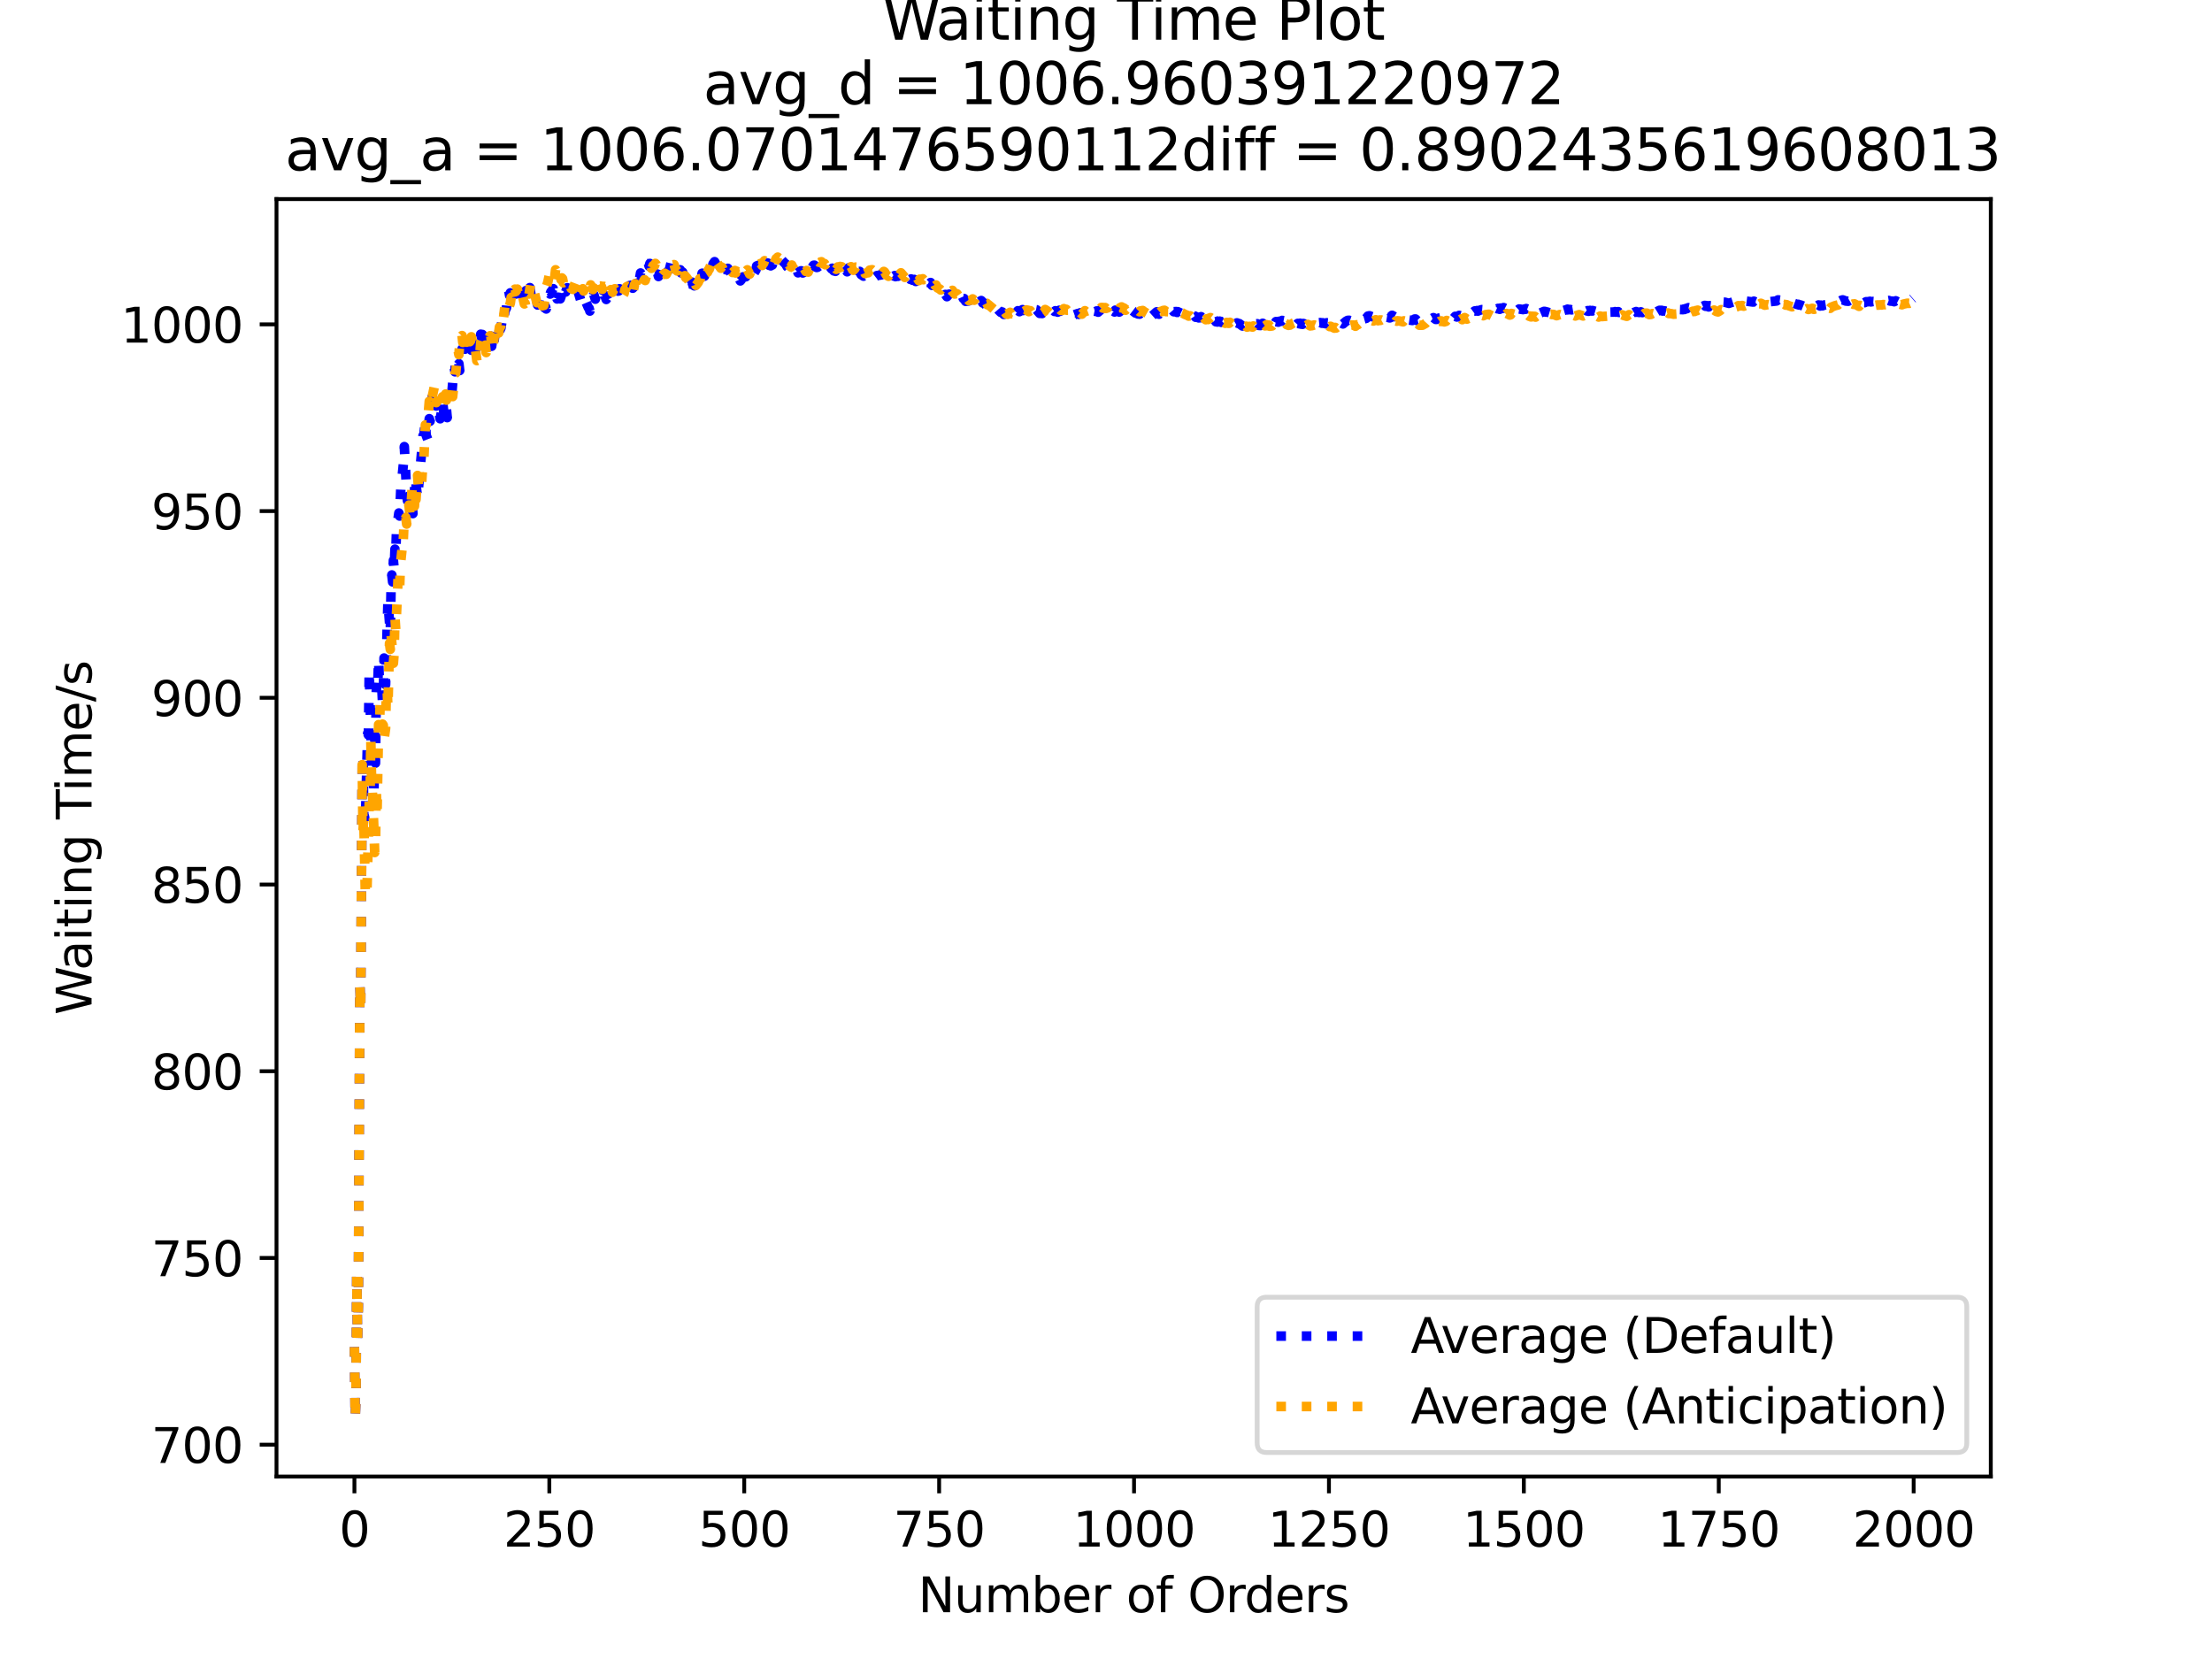 <?xml version="1.0" encoding="utf-8" standalone="no"?>
<!DOCTYPE svg PUBLIC "-//W3C//DTD SVG 1.1//EN"
  "http://www.w3.org/Graphics/SVG/1.1/DTD/svg11.dtd">
<svg xmlns:xlink="http://www.w3.org/1999/xlink" width="460.8pt" height="345.6pt" viewBox="0 0 460.8 345.6" xmlns="http://www.w3.org/2000/svg" version="1.1">
 <defs>
  <style type="text/css">*{stroke-linejoin: round; stroke-linecap: butt}</style>
 </defs>
 <g id="figure_1">
  <g id="patch_1">
   <path d="M 0 345.6 
L 460.8 345.6 
L 460.8 0 
L 0 0 
z
" style="fill: #ffffff"/>
  </g>
  <g id="axes_1">
   <g id="patch_2">
    <path d="M 57.6 307.584 
L 414.72 307.584 
L 414.72 41.472 
L 57.6 41.472 
z
" style="fill: #ffffff"/>
   </g>
   <g id="matplotlib.axis_1">
    <g id="xtick_1">
     <g id="line2d_1">
      <defs>
       <path id="m50b8eb00eb" d="M 0 0 
L 0 3.5 
" style="stroke: #000000; stroke-width: 0.8"/>
      </defs>
      <g>
       <use xlink:href="#m50b8eb00eb" x="73.833" y="307.584" style="stroke: #000000; stroke-width: 0.8"/>
      </g>
     </g>
     <g id="text_1">
      <!-- 0 -->
      <g transform="translate(70.651 322.182)scale(0.1 -0.1)">
       <defs>
        <path id="DejaVuSans-30" d="M 2034 4250 
Q 1547 4250 1301 3770 
Q 1056 3291 1056 2328 
Q 1056 1369 1301 889 
Q 1547 409 2034 409 
Q 2525 409 2770 889 
Q 3016 1369 3016 2328 
Q 3016 3291 2770 3770 
Q 2525 4250 2034 4250 
z
M 2034 4750 
Q 2819 4750 3233 4129 
Q 3647 3509 3647 2328 
Q 3647 1150 3233 529 
Q 2819 -91 2034 -91 
Q 1250 -91 836 529 
Q 422 1150 422 2328 
Q 422 3509 836 4129 
Q 1250 4750 2034 4750 
z
" transform="scale(0.016)"/>
       </defs>
       <use xlink:href="#DejaVuSans-30"/>
      </g>
     </g>
    </g>
    <g id="xtick_2">
     <g id="line2d_2">
      <g>
       <use xlink:href="#m50b8eb00eb" x="114.435" y="307.584" style="stroke: #000000; stroke-width: 0.8"/>
      </g>
     </g>
     <g id="text_2">
      <!-- 250 -->
      <g transform="translate(104.891 322.182)scale(0.1 -0.1)">
       <defs>
        <path id="DejaVuSans-32" d="M 1228 531 
L 3431 531 
L 3431 0 
L 469 0 
L 469 531 
Q 828 903 1448 1529 
Q 2069 2156 2228 2338 
Q 2531 2678 2651 2914 
Q 2772 3150 2772 3378 
Q 2772 3750 2511 3984 
Q 2250 4219 1831 4219 
Q 1534 4219 1204 4116 
Q 875 4013 500 3803 
L 500 4441 
Q 881 4594 1212 4672 
Q 1544 4750 1819 4750 
Q 2544 4750 2975 4387 
Q 3406 4025 3406 3419 
Q 3406 3131 3298 2873 
Q 3191 2616 2906 2266 
Q 2828 2175 2409 1742 
Q 1991 1309 1228 531 
z
" transform="scale(0.016)"/>
        <path id="DejaVuSans-35" d="M 691 4666 
L 3169 4666 
L 3169 4134 
L 1269 4134 
L 1269 2991 
Q 1406 3038 1543 3061 
Q 1681 3084 1819 3084 
Q 2600 3084 3056 2656 
Q 3513 2228 3513 1497 
Q 3513 744 3044 326 
Q 2575 -91 1722 -91 
Q 1428 -91 1123 -41 
Q 819 9 494 109 
L 494 744 
Q 775 591 1075 516 
Q 1375 441 1709 441 
Q 2250 441 2565 725 
Q 2881 1009 2881 1497 
Q 2881 1984 2565 2268 
Q 2250 2553 1709 2553 
Q 1456 2553 1204 2497 
Q 953 2441 691 2322 
L 691 4666 
z
" transform="scale(0.016)"/>
       </defs>
       <use xlink:href="#DejaVuSans-32"/>
       <use xlink:href="#DejaVuSans-35" x="63.623"/>
       <use xlink:href="#DejaVuSans-30" x="127.246"/>
      </g>
     </g>
    </g>
    <g id="xtick_3">
     <g id="line2d_3">
      <g>
       <use xlink:href="#m50b8eb00eb" x="155.037" y="307.584" style="stroke: #000000; stroke-width: 0.8"/>
      </g>
     </g>
     <g id="text_3">
      <!-- 500 -->
      <g transform="translate(145.493 322.182)scale(0.1 -0.1)">
       <use xlink:href="#DejaVuSans-35"/>
       <use xlink:href="#DejaVuSans-30" x="63.623"/>
       <use xlink:href="#DejaVuSans-30" x="127.246"/>
      </g>
     </g>
    </g>
    <g id="xtick_4">
     <g id="line2d_4">
      <g>
       <use xlink:href="#m50b8eb00eb" x="195.639" y="307.584" style="stroke: #000000; stroke-width: 0.8"/>
      </g>
     </g>
     <g id="text_4">
      <!-- 750 -->
      <g transform="translate(186.095 322.182)scale(0.1 -0.1)">
       <defs>
        <path id="DejaVuSans-37" d="M 525 4666 
L 3525 4666 
L 3525 4397 
L 1831 0 
L 1172 0 
L 2766 4134 
L 525 4134 
L 525 4666 
z
" transform="scale(0.016)"/>
       </defs>
       <use xlink:href="#DejaVuSans-37"/>
       <use xlink:href="#DejaVuSans-35" x="63.623"/>
       <use xlink:href="#DejaVuSans-30" x="127.246"/>
      </g>
     </g>
    </g>
    <g id="xtick_5">
     <g id="line2d_5">
      <g>
       <use xlink:href="#m50b8eb00eb" x="236.241" y="307.584" style="stroke: #000000; stroke-width: 0.8"/>
      </g>
     </g>
     <g id="text_5">
      <!-- 1000 -->
      <g transform="translate(223.516 322.182)scale(0.1 -0.1)">
       <defs>
        <path id="DejaVuSans-31" d="M 794 531 
L 1825 531 
L 1825 4091 
L 703 3866 
L 703 4441 
L 1819 4666 
L 2450 4666 
L 2450 531 
L 3481 531 
L 3481 0 
L 794 0 
L 794 531 
z
" transform="scale(0.016)"/>
       </defs>
       <use xlink:href="#DejaVuSans-31"/>
       <use xlink:href="#DejaVuSans-30" x="63.623"/>
       <use xlink:href="#DejaVuSans-30" x="127.246"/>
       <use xlink:href="#DejaVuSans-30" x="190.869"/>
      </g>
     </g>
    </g>
    <g id="xtick_6">
     <g id="line2d_6">
      <g>
       <use xlink:href="#m50b8eb00eb" x="276.843" y="307.584" style="stroke: #000000; stroke-width: 0.8"/>
      </g>
     </g>
     <g id="text_6">
      <!-- 1250 -->
      <g transform="translate(264.118 322.182)scale(0.1 -0.1)">
       <use xlink:href="#DejaVuSans-31"/>
       <use xlink:href="#DejaVuSans-32" x="63.623"/>
       <use xlink:href="#DejaVuSans-35" x="127.246"/>
       <use xlink:href="#DejaVuSans-30" x="190.869"/>
      </g>
     </g>
    </g>
    <g id="xtick_7">
     <g id="line2d_7">
      <g>
       <use xlink:href="#m50b8eb00eb" x="317.445" y="307.584" style="stroke: #000000; stroke-width: 0.8"/>
      </g>
     </g>
     <g id="text_7">
      <!-- 1500 -->
      <g transform="translate(304.72 322.182)scale(0.1 -0.1)">
       <use xlink:href="#DejaVuSans-31"/>
       <use xlink:href="#DejaVuSans-35" x="63.623"/>
       <use xlink:href="#DejaVuSans-30" x="127.246"/>
       <use xlink:href="#DejaVuSans-30" x="190.869"/>
      </g>
     </g>
    </g>
    <g id="xtick_8">
     <g id="line2d_8">
      <g>
       <use xlink:href="#m50b8eb00eb" x="358.048" y="307.584" style="stroke: #000000; stroke-width: 0.8"/>
      </g>
     </g>
     <g id="text_8">
      <!-- 1750 -->
      <g transform="translate(345.323 322.182)scale(0.1 -0.1)">
       <use xlink:href="#DejaVuSans-31"/>
       <use xlink:href="#DejaVuSans-37" x="63.623"/>
       <use xlink:href="#DejaVuSans-35" x="127.246"/>
       <use xlink:href="#DejaVuSans-30" x="190.869"/>
      </g>
     </g>
    </g>
    <g id="xtick_9">
     <g id="line2d_9">
      <g>
       <use xlink:href="#m50b8eb00eb" x="398.65" y="307.584" style="stroke: #000000; stroke-width: 0.8"/>
      </g>
     </g>
     <g id="text_9">
      <!-- 2000 -->
      <g transform="translate(385.925 322.182)scale(0.1 -0.1)">
       <use xlink:href="#DejaVuSans-32"/>
       <use xlink:href="#DejaVuSans-30" x="63.623"/>
       <use xlink:href="#DejaVuSans-30" x="127.246"/>
       <use xlink:href="#DejaVuSans-30" x="190.869"/>
      </g>
     </g>
    </g>
    <g id="text_10">
     <!-- Number of Orders -->
     <g transform="translate(191.262 335.861)scale(0.1 -0.1)">
      <defs>
       <path id="DejaVuSans-4e" d="M 628 4666 
L 1478 4666 
L 3547 763 
L 3547 4666 
L 4159 4666 
L 4159 0 
L 3309 0 
L 1241 3903 
L 1241 0 
L 628 0 
L 628 4666 
z
" transform="scale(0.016)"/>
       <path id="DejaVuSans-75" d="M 544 1381 
L 544 3500 
L 1119 3500 
L 1119 1403 
Q 1119 906 1312 657 
Q 1506 409 1894 409 
Q 2359 409 2629 706 
Q 2900 1003 2900 1516 
L 2900 3500 
L 3475 3500 
L 3475 0 
L 2900 0 
L 2900 538 
Q 2691 219 2414 64 
Q 2138 -91 1772 -91 
Q 1169 -91 856 284 
Q 544 659 544 1381 
z
M 1991 3584 
L 1991 3584 
z
" transform="scale(0.016)"/>
       <path id="DejaVuSans-6d" d="M 3328 2828 
Q 3544 3216 3844 3400 
Q 4144 3584 4550 3584 
Q 5097 3584 5394 3201 
Q 5691 2819 5691 2113 
L 5691 0 
L 5113 0 
L 5113 2094 
Q 5113 2597 4934 2840 
Q 4756 3084 4391 3084 
Q 3944 3084 3684 2787 
Q 3425 2491 3425 1978 
L 3425 0 
L 2847 0 
L 2847 2094 
Q 2847 2600 2669 2842 
Q 2491 3084 2119 3084 
Q 1678 3084 1418 2786 
Q 1159 2488 1159 1978 
L 1159 0 
L 581 0 
L 581 3500 
L 1159 3500 
L 1159 2956 
Q 1356 3278 1631 3431 
Q 1906 3584 2284 3584 
Q 2666 3584 2933 3390 
Q 3200 3197 3328 2828 
z
" transform="scale(0.016)"/>
       <path id="DejaVuSans-62" d="M 3116 1747 
Q 3116 2381 2855 2742 
Q 2594 3103 2138 3103 
Q 1681 3103 1420 2742 
Q 1159 2381 1159 1747 
Q 1159 1113 1420 752 
Q 1681 391 2138 391 
Q 2594 391 2855 752 
Q 3116 1113 3116 1747 
z
M 1159 2969 
Q 1341 3281 1617 3432 
Q 1894 3584 2278 3584 
Q 2916 3584 3314 3078 
Q 3713 2572 3713 1747 
Q 3713 922 3314 415 
Q 2916 -91 2278 -91 
Q 1894 -91 1617 61 
Q 1341 213 1159 525 
L 1159 0 
L 581 0 
L 581 4863 
L 1159 4863 
L 1159 2969 
z
" transform="scale(0.016)"/>
       <path id="DejaVuSans-65" d="M 3597 1894 
L 3597 1613 
L 953 1613 
Q 991 1019 1311 708 
Q 1631 397 2203 397 
Q 2534 397 2845 478 
Q 3156 559 3463 722 
L 3463 178 
Q 3153 47 2828 -22 
Q 2503 -91 2169 -91 
Q 1331 -91 842 396 
Q 353 884 353 1716 
Q 353 2575 817 3079 
Q 1281 3584 2069 3584 
Q 2775 3584 3186 3129 
Q 3597 2675 3597 1894 
z
M 3022 2063 
Q 3016 2534 2758 2815 
Q 2500 3097 2075 3097 
Q 1594 3097 1305 2825 
Q 1016 2553 972 2059 
L 3022 2063 
z
" transform="scale(0.016)"/>
       <path id="DejaVuSans-72" d="M 2631 2963 
Q 2534 3019 2420 3045 
Q 2306 3072 2169 3072 
Q 1681 3072 1420 2755 
Q 1159 2438 1159 1844 
L 1159 0 
L 581 0 
L 581 3500 
L 1159 3500 
L 1159 2956 
Q 1341 3275 1631 3429 
Q 1922 3584 2338 3584 
Q 2397 3584 2469 3576 
Q 2541 3569 2628 3553 
L 2631 2963 
z
" transform="scale(0.016)"/>
       <path id="DejaVuSans-20" transform="scale(0.016)"/>
       <path id="DejaVuSans-6f" d="M 1959 3097 
Q 1497 3097 1228 2736 
Q 959 2375 959 1747 
Q 959 1119 1226 758 
Q 1494 397 1959 397 
Q 2419 397 2687 759 
Q 2956 1122 2956 1747 
Q 2956 2369 2687 2733 
Q 2419 3097 1959 3097 
z
M 1959 3584 
Q 2709 3584 3137 3096 
Q 3566 2609 3566 1747 
Q 3566 888 3137 398 
Q 2709 -91 1959 -91 
Q 1206 -91 779 398 
Q 353 888 353 1747 
Q 353 2609 779 3096 
Q 1206 3584 1959 3584 
z
" transform="scale(0.016)"/>
       <path id="DejaVuSans-66" d="M 2375 4863 
L 2375 4384 
L 1825 4384 
Q 1516 4384 1395 4259 
Q 1275 4134 1275 3809 
L 1275 3500 
L 2222 3500 
L 2222 3053 
L 1275 3053 
L 1275 0 
L 697 0 
L 697 3053 
L 147 3053 
L 147 3500 
L 697 3500 
L 697 3744 
Q 697 4328 969 4595 
Q 1241 4863 1831 4863 
L 2375 4863 
z
" transform="scale(0.016)"/>
       <path id="DejaVuSans-4f" d="M 2522 4238 
Q 1834 4238 1429 3725 
Q 1025 3213 1025 2328 
Q 1025 1447 1429 934 
Q 1834 422 2522 422 
Q 3209 422 3611 934 
Q 4013 1447 4013 2328 
Q 4013 3213 3611 3725 
Q 3209 4238 2522 4238 
z
M 2522 4750 
Q 3503 4750 4090 4092 
Q 4678 3434 4678 2328 
Q 4678 1225 4090 567 
Q 3503 -91 2522 -91 
Q 1538 -91 948 565 
Q 359 1222 359 2328 
Q 359 3434 948 4092 
Q 1538 4750 2522 4750 
z
" transform="scale(0.016)"/>
       <path id="DejaVuSans-64" d="M 2906 2969 
L 2906 4863 
L 3481 4863 
L 3481 0 
L 2906 0 
L 2906 525 
Q 2725 213 2448 61 
Q 2172 -91 1784 -91 
Q 1150 -91 751 415 
Q 353 922 353 1747 
Q 353 2572 751 3078 
Q 1150 3584 1784 3584 
Q 2172 3584 2448 3432 
Q 2725 3281 2906 2969 
z
M 947 1747 
Q 947 1113 1208 752 
Q 1469 391 1925 391 
Q 2381 391 2643 752 
Q 2906 1113 2906 1747 
Q 2906 2381 2643 2742 
Q 2381 3103 1925 3103 
Q 1469 3103 1208 2742 
Q 947 2381 947 1747 
z
" transform="scale(0.016)"/>
       <path id="DejaVuSans-73" d="M 2834 3397 
L 2834 2853 
Q 2591 2978 2328 3040 
Q 2066 3103 1784 3103 
Q 1356 3103 1142 2972 
Q 928 2841 928 2578 
Q 928 2378 1081 2264 
Q 1234 2150 1697 2047 
L 1894 2003 
Q 2506 1872 2764 1633 
Q 3022 1394 3022 966 
Q 3022 478 2636 193 
Q 2250 -91 1575 -91 
Q 1294 -91 989 -36 
Q 684 19 347 128 
L 347 722 
Q 666 556 975 473 
Q 1284 391 1588 391 
Q 1994 391 2212 530 
Q 2431 669 2431 922 
Q 2431 1156 2273 1281 
Q 2116 1406 1581 1522 
L 1381 1569 
Q 847 1681 609 1914 
Q 372 2147 372 2553 
Q 372 3047 722 3315 
Q 1072 3584 1716 3584 
Q 2034 3584 2315 3537 
Q 2597 3491 2834 3397 
z
" transform="scale(0.016)"/>
      </defs>
      <use xlink:href="#DejaVuSans-4e"/>
      <use xlink:href="#DejaVuSans-75" x="74.805"/>
      <use xlink:href="#DejaVuSans-6d" x="138.184"/>
      <use xlink:href="#DejaVuSans-62" x="235.596"/>
      <use xlink:href="#DejaVuSans-65" x="299.072"/>
      <use xlink:href="#DejaVuSans-72" x="360.596"/>
      <use xlink:href="#DejaVuSans-20" x="401.709"/>
      <use xlink:href="#DejaVuSans-6f" x="433.496"/>
      <use xlink:href="#DejaVuSans-66" x="494.678"/>
      <use xlink:href="#DejaVuSans-20" x="529.883"/>
      <use xlink:href="#DejaVuSans-4f" x="561.67"/>
      <use xlink:href="#DejaVuSans-72" x="640.381"/>
      <use xlink:href="#DejaVuSans-64" x="679.744"/>
      <use xlink:href="#DejaVuSans-65" x="743.221"/>
      <use xlink:href="#DejaVuSans-72" x="804.744"/>
      <use xlink:href="#DejaVuSans-73" x="845.857"/>
     </g>
    </g>
   </g>
   <g id="matplotlib.axis_2">
    <g id="ytick_1">
     <g id="line2d_10">
      <defs>
       <path id="ma60726a22a" d="M 0 0 
L -3.5 0 
" style="stroke: #000000; stroke-width: 0.8"/>
      </defs>
      <g>
       <use xlink:href="#ma60726a22a" x="57.6" y="300.952" style="stroke: #000000; stroke-width: 0.8"/>
      </g>
     </g>
     <g id="text_11">
      <!-- 700 -->
      <g transform="translate(31.512 304.751)scale(0.1 -0.1)">
       <use xlink:href="#DejaVuSans-37"/>
       <use xlink:href="#DejaVuSans-30" x="63.623"/>
       <use xlink:href="#DejaVuSans-30" x="127.246"/>
      </g>
     </g>
    </g>
    <g id="ytick_2">
     <g id="line2d_11">
      <g>
       <use xlink:href="#ma60726a22a" x="57.6" y="262.055" style="stroke: #000000; stroke-width: 0.8"/>
      </g>
     </g>
     <g id="text_12">
      <!-- 750 -->
      <g transform="translate(31.512 265.854)scale(0.1 -0.1)">
       <use xlink:href="#DejaVuSans-37"/>
       <use xlink:href="#DejaVuSans-35" x="63.623"/>
       <use xlink:href="#DejaVuSans-30" x="127.246"/>
      </g>
     </g>
    </g>
    <g id="ytick_3">
     <g id="line2d_12">
      <g>
       <use xlink:href="#ma60726a22a" x="57.6" y="223.158" style="stroke: #000000; stroke-width: 0.8"/>
      </g>
     </g>
     <g id="text_13">
      <!-- 800 -->
      <g transform="translate(31.512 226.958)scale(0.1 -0.1)">
       <defs>
        <path id="DejaVuSans-38" d="M 2034 2216 
Q 1584 2216 1326 1975 
Q 1069 1734 1069 1313 
Q 1069 891 1326 650 
Q 1584 409 2034 409 
Q 2484 409 2743 651 
Q 3003 894 3003 1313 
Q 3003 1734 2745 1975 
Q 2488 2216 2034 2216 
z
M 1403 2484 
Q 997 2584 770 2862 
Q 544 3141 544 3541 
Q 544 4100 942 4425 
Q 1341 4750 2034 4750 
Q 2731 4750 3128 4425 
Q 3525 4100 3525 3541 
Q 3525 3141 3298 2862 
Q 3072 2584 2669 2484 
Q 3125 2378 3379 2068 
Q 3634 1759 3634 1313 
Q 3634 634 3220 271 
Q 2806 -91 2034 -91 
Q 1263 -91 848 271 
Q 434 634 434 1313 
Q 434 1759 690 2068 
Q 947 2378 1403 2484 
z
M 1172 3481 
Q 1172 3119 1398 2916 
Q 1625 2713 2034 2713 
Q 2441 2713 2670 2916 
Q 2900 3119 2900 3481 
Q 2900 3844 2670 4047 
Q 2441 4250 2034 4250 
Q 1625 4250 1398 4047 
Q 1172 3844 1172 3481 
z
" transform="scale(0.016)"/>
       </defs>
       <use xlink:href="#DejaVuSans-38"/>
       <use xlink:href="#DejaVuSans-30" x="63.623"/>
       <use xlink:href="#DejaVuSans-30" x="127.246"/>
      </g>
     </g>
    </g>
    <g id="ytick_4">
     <g id="line2d_13">
      <g>
       <use xlink:href="#ma60726a22a" x="57.6" y="184.262" style="stroke: #000000; stroke-width: 0.8"/>
      </g>
     </g>
     <g id="text_14">
      <!-- 850 -->
      <g transform="translate(31.512 188.061)scale(0.1 -0.1)">
       <use xlink:href="#DejaVuSans-38"/>
       <use xlink:href="#DejaVuSans-35" x="63.623"/>
       <use xlink:href="#DejaVuSans-30" x="127.246"/>
      </g>
     </g>
    </g>
    <g id="ytick_5">
     <g id="line2d_14">
      <g>
       <use xlink:href="#ma60726a22a" x="57.6" y="145.365" style="stroke: #000000; stroke-width: 0.8"/>
      </g>
     </g>
     <g id="text_15">
      <!-- 900 -->
      <g transform="translate(31.512 149.164)scale(0.1 -0.1)">
       <defs>
        <path id="DejaVuSans-39" d="M 703 97 
L 703 672 
Q 941 559 1184 500 
Q 1428 441 1663 441 
Q 2288 441 2617 861 
Q 2947 1281 2994 2138 
Q 2813 1869 2534 1725 
Q 2256 1581 1919 1581 
Q 1219 1581 811 2004 
Q 403 2428 403 3163 
Q 403 3881 828 4315 
Q 1253 4750 1959 4750 
Q 2769 4750 3195 4129 
Q 3622 3509 3622 2328 
Q 3622 1225 3098 567 
Q 2575 -91 1691 -91 
Q 1453 -91 1209 -44 
Q 966 3 703 97 
z
M 1959 2075 
Q 2384 2075 2632 2365 
Q 2881 2656 2881 3163 
Q 2881 3666 2632 3958 
Q 2384 4250 1959 4250 
Q 1534 4250 1286 3958 
Q 1038 3666 1038 3163 
Q 1038 2656 1286 2365 
Q 1534 2075 1959 2075 
z
" transform="scale(0.016)"/>
       </defs>
       <use xlink:href="#DejaVuSans-39"/>
       <use xlink:href="#DejaVuSans-30" x="63.623"/>
       <use xlink:href="#DejaVuSans-30" x="127.246"/>
      </g>
     </g>
    </g>
    <g id="ytick_6">
     <g id="line2d_15">
      <g>
       <use xlink:href="#ma60726a22a" x="57.6" y="106.469" style="stroke: #000000; stroke-width: 0.8"/>
      </g>
     </g>
     <g id="text_16">
      <!-- 950 -->
      <g transform="translate(31.512 110.268)scale(0.1 -0.1)">
       <use xlink:href="#DejaVuSans-39"/>
       <use xlink:href="#DejaVuSans-35" x="63.623"/>
       <use xlink:href="#DejaVuSans-30" x="127.246"/>
      </g>
     </g>
    </g>
    <g id="ytick_7">
     <g id="line2d_16">
      <g>
       <use xlink:href="#ma60726a22a" x="57.6" y="67.572" style="stroke: #000000; stroke-width: 0.8"/>
      </g>
     </g>
     <g id="text_17">
      <!-- 1000 -->
      <g transform="translate(25.15 71.371)scale(0.1 -0.1)">
       <use xlink:href="#DejaVuSans-31"/>
       <use xlink:href="#DejaVuSans-30" x="63.623"/>
       <use xlink:href="#DejaVuSans-30" x="127.246"/>
       <use xlink:href="#DejaVuSans-30" x="190.869"/>
      </g>
     </g>
    </g>
    <g id="text_18">
     <!-- Waiting Time/s -->
     <g transform="translate(19.07 211.41)rotate(-90)scale(0.1 -0.1)">
      <defs>
       <path id="DejaVuSans-57" d="M 213 4666 
L 850 4666 
L 1831 722 
L 2809 4666 
L 3519 4666 
L 4500 722 
L 5478 4666 
L 6119 4666 
L 4947 0 
L 4153 0 
L 3169 4050 
L 2175 0 
L 1381 0 
L 213 4666 
z
" transform="scale(0.016)"/>
       <path id="DejaVuSans-61" d="M 2194 1759 
Q 1497 1759 1228 1600 
Q 959 1441 959 1056 
Q 959 750 1161 570 
Q 1363 391 1709 391 
Q 2188 391 2477 730 
Q 2766 1069 2766 1631 
L 2766 1759 
L 2194 1759 
z
M 3341 1997 
L 3341 0 
L 2766 0 
L 2766 531 
Q 2569 213 2275 61 
Q 1981 -91 1556 -91 
Q 1019 -91 701 211 
Q 384 513 384 1019 
Q 384 1609 779 1909 
Q 1175 2209 1959 2209 
L 2766 2209 
L 2766 2266 
Q 2766 2663 2505 2880 
Q 2244 3097 1772 3097 
Q 1472 3097 1187 3025 
Q 903 2953 641 2809 
L 641 3341 
Q 956 3463 1253 3523 
Q 1550 3584 1831 3584 
Q 2591 3584 2966 3190 
Q 3341 2797 3341 1997 
z
" transform="scale(0.016)"/>
       <path id="DejaVuSans-69" d="M 603 3500 
L 1178 3500 
L 1178 0 
L 603 0 
L 603 3500 
z
M 603 4863 
L 1178 4863 
L 1178 4134 
L 603 4134 
L 603 4863 
z
" transform="scale(0.016)"/>
       <path id="DejaVuSans-74" d="M 1172 4494 
L 1172 3500 
L 2356 3500 
L 2356 3053 
L 1172 3053 
L 1172 1153 
Q 1172 725 1289 603 
Q 1406 481 1766 481 
L 2356 481 
L 2356 0 
L 1766 0 
Q 1100 0 847 248 
Q 594 497 594 1153 
L 594 3053 
L 172 3053 
L 172 3500 
L 594 3500 
L 594 4494 
L 1172 4494 
z
" transform="scale(0.016)"/>
       <path id="DejaVuSans-6e" d="M 3513 2113 
L 3513 0 
L 2938 0 
L 2938 2094 
Q 2938 2591 2744 2837 
Q 2550 3084 2163 3084 
Q 1697 3084 1428 2787 
Q 1159 2491 1159 1978 
L 1159 0 
L 581 0 
L 581 3500 
L 1159 3500 
L 1159 2956 
Q 1366 3272 1645 3428 
Q 1925 3584 2291 3584 
Q 2894 3584 3203 3211 
Q 3513 2838 3513 2113 
z
" transform="scale(0.016)"/>
       <path id="DejaVuSans-67" d="M 2906 1791 
Q 2906 2416 2648 2759 
Q 2391 3103 1925 3103 
Q 1463 3103 1205 2759 
Q 947 2416 947 1791 
Q 947 1169 1205 825 
Q 1463 481 1925 481 
Q 2391 481 2648 825 
Q 2906 1169 2906 1791 
z
M 3481 434 
Q 3481 -459 3084 -895 
Q 2688 -1331 1869 -1331 
Q 1566 -1331 1297 -1286 
Q 1028 -1241 775 -1147 
L 775 -588 
Q 1028 -725 1275 -790 
Q 1522 -856 1778 -856 
Q 2344 -856 2625 -561 
Q 2906 -266 2906 331 
L 2906 616 
Q 2728 306 2450 153 
Q 2172 0 1784 0 
Q 1141 0 747 490 
Q 353 981 353 1791 
Q 353 2603 747 3093 
Q 1141 3584 1784 3584 
Q 2172 3584 2450 3431 
Q 2728 3278 2906 2969 
L 2906 3500 
L 3481 3500 
L 3481 434 
z
" transform="scale(0.016)"/>
       <path id="DejaVuSans-54" d="M -19 4666 
L 3928 4666 
L 3928 4134 
L 2272 4134 
L 2272 0 
L 1638 0 
L 1638 4134 
L -19 4134 
L -19 4666 
z
" transform="scale(0.016)"/>
       <path id="DejaVuSans-2f" d="M 1625 4666 
L 2156 4666 
L 531 -594 
L 0 -594 
L 1625 4666 
z
" transform="scale(0.016)"/>
      </defs>
      <use xlink:href="#DejaVuSans-57"/>
      <use xlink:href="#DejaVuSans-61" x="92.502"/>
      <use xlink:href="#DejaVuSans-69" x="153.781"/>
      <use xlink:href="#DejaVuSans-74" x="181.564"/>
      <use xlink:href="#DejaVuSans-69" x="220.773"/>
      <use xlink:href="#DejaVuSans-6e" x="248.557"/>
      <use xlink:href="#DejaVuSans-67" x="311.936"/>
      <use xlink:href="#DejaVuSans-20" x="375.412"/>
      <use xlink:href="#DejaVuSans-54" x="407.199"/>
      <use xlink:href="#DejaVuSans-69" x="465.158"/>
      <use xlink:href="#DejaVuSans-6d" x="492.941"/>
      <use xlink:href="#DejaVuSans-65" x="590.354"/>
      <use xlink:href="#DejaVuSans-2f" x="651.877"/>
      <use xlink:href="#DejaVuSans-73" x="685.568"/>
     </g>
    </g>
   </g>
   <g id="line2d_17">
    <path d="M 73.833 280.612 
L 73.995 295.488 
L 74.158 291.242 
L 74.32 265.626 
L 74.482 278.945 
L 74.645 272.162 
L 74.97 205.095 
L 75.132 209.941 
L 75.457 159.296 
L 75.619 157.233 
L 75.782 169.593 
L 75.944 170.183 
L 76.106 171.651 
L 76.594 152.761 
L 76.756 153.117 
L 76.918 139.725 
L 77.243 152.01 
L 77.568 161.634 
L 77.731 161.324 
L 77.893 165.844 
L 78.055 153.088 
L 78.218 158.972 
L 78.38 144.243 
L 78.543 141.071 
L 78.705 142.211 
L 78.867 137.307 
L 79.03 142.09 
L 79.355 142.371 
L 79.517 142.85 
L 79.679 146.183 
L 79.842 145.638 
L 80.004 137.084 
L 80.167 138.541 
L 80.329 142.62 
L 80.654 131.007 
L 80.816 125.215 
L 81.141 129.643 
L 81.304 131.902 
L 81.466 122.554 
L 81.628 119.774 
L 81.791 121.219 
L 81.953 116.759 
L 82.116 118.726 
L 82.278 114.404 
L 82.44 115.532 
L 82.603 110.38 
L 83.09 106.868 
L 83.252 107.498 
L 83.577 99.852 
L 83.74 99.645 
L 84.064 96.362 
L 84.227 93.038 
L 84.714 102.387 
L 84.877 104.278 
L 85.039 103.41 
L 85.201 105.749 
L 85.364 105.817 
L 85.526 102.753 
L 85.689 105.022 
L 85.851 104.776 
L 86.013 106.989 
L 86.176 105.439 
L 86.501 99.495 
L 86.988 103.778 
L 88.125 90.764 
L 88.287 90.761 
L 88.612 87.681 
L 88.774 90.671 
L 89.099 91.53 
L 89.424 87.225 
L 89.586 87.749 
L 89.749 86.569 
L 89.911 86.615 
L 90.074 82.109 
L 90.236 81.405 
L 90.561 83.961 
L 90.723 83.633 
L 90.886 84.582 
L 91.048 84.366 
L 91.21 83.666 
L 91.535 86.404 
L 91.698 87.232 
L 92.022 85.526 
L 92.185 83.515 
L 92.51 86.428 
L 92.835 84.327 
L 92.997 85.224 
L 93.159 86.993 
L 93.647 83.194 
L 93.809 80.135 
L 93.971 81.92 
L 94.134 81.793 
L 94.459 77.968 
L 94.621 76.6 
L 94.783 77.45 
L 94.946 74.476 
L 95.108 75.332 
L 95.433 75.983 
L 95.595 75.763 
L 95.758 77.189 
L 96.245 72.714 
L 96.408 74.003 
L 96.57 72.808 
L 96.732 73.067 
L 96.895 71.845 
L 97.057 72.41 
L 97.22 70.667 
L 97.544 72.974 
L 97.707 72.753 
L 97.869 73.081 
L 98.032 72.567 
L 98.194 72.949 
L 98.519 71.658 
L 98.681 72.18 
L 98.844 73.706 
L 99.006 71.891 
L 99.331 71.786 
L 99.493 72.288 
L 99.656 70.693 
L 99.818 71.527 
L 99.98 71.042 
L 100.143 69.62 
L 100.305 70.272 
L 100.468 69.668 
L 100.63 69.957 
L 100.793 71.268 
L 100.955 71.143 
L 101.117 70.099 
L 101.28 71.653 
L 101.442 70.747 
L 101.605 71.944 
L 101.767 71.01 
L 101.929 70.865 
L 102.092 70.425 
L 102.254 70.545 
L 102.417 72.133 
L 102.579 71.021 
L 102.741 72.529 
L 103.066 69.962 
L 103.229 69.555 
L 103.391 68.645 
L 103.553 69.209 
L 103.716 68.968 
L 103.878 69.943 
L 104.041 68.714 
L 104.203 68.673 
L 104.366 68.292 
L 104.528 67.152 
L 104.69 67.94 
L 105.178 64.807 
L 105.502 64.128 
L 105.827 60.663 
L 105.99 60.567 
L 106.152 61.515 
L 106.314 61.003 
L 106.477 61.497 
L 106.639 60.655 
L 106.802 60.868 
L 106.964 61.366 
L 107.126 61.255 
L 107.289 61.003 
L 107.451 61.084 
L 107.614 62.02 
L 107.939 61.191 
L 108.101 61.089 
L 108.426 62.747 
L 108.751 60.838 
L 108.913 60.347 
L 109.075 61.332 
L 109.563 60.542 
L 109.725 61.149 
L 109.887 61.254 
L 110.05 60.255 
L 110.212 61.036 
L 110.375 59.916 
L 110.699 61.962 
L 110.862 61.889 
L 111.024 62.089 
L 111.511 63.852 
L 111.674 63.838 
L 111.836 63.016 
L 111.999 63.534 
L 112.161 63.465 
L 112.486 61.674 
L 112.648 62.053 
L 112.811 63.036 
L 112.973 63.109 
L 113.136 62.738 
L 113.46 64.13 
L 113.623 63.845 
L 113.785 64.362 
L 114.435 61.071 
L 114.597 61.257 
L 114.76 60.8 
L 114.922 61.1 
L 115.084 60.354 
L 115.247 60.135 
L 115.409 61.015 
L 115.572 60.426 
L 115.734 60.848 
L 116.059 62.281 
L 116.221 61.904 
L 116.384 62.061 
L 116.546 61.95 
L 116.709 62.261 
L 116.871 61.818 
L 117.033 60.71 
L 117.196 61.137 
L 117.358 60.045 
L 117.521 60.38 
L 117.683 60.43 
L 117.845 60.827 
L 118.17 59.946 
L 118.333 60.396 
L 118.495 60.515 
L 118.82 61.294 
L 119.145 61.979 
L 119.307 61.995 
L 119.47 62.147 
L 119.957 60.853 
L 120.119 60.953 
L 120.444 60.786 
L 120.931 62.422 
L 121.094 61.797 
L 121.256 61.692 
L 121.418 61.277 
L 121.743 62.476 
L 121.906 62.546 
L 122.555 64.077 
L 122.718 64.208 
L 122.88 64.798 
L 123.205 62.433 
L 123.367 62.264 
L 123.692 61.337 
L 124.017 62.324 
L 124.342 60.906 
L 124.667 61.007 
L 124.829 60.877 
L 124.991 61.497 
L 125.154 61.375 
L 125.316 61.533 
L 125.479 62.046 
L 125.803 61.429 
L 125.966 61.485 
L 126.291 62.38 
L 126.453 62.129 
L 126.615 62.478 
L 126.94 62.249 
L 127.265 60.865 
L 127.59 60.42 
L 127.915 60.13 
L 128.077 60.398 
L 128.24 60.294 
L 128.402 60.574 
L 128.564 60.438 
L 128.727 60.64 
L 128.889 60.611 
L 129.052 60.161 
L 129.214 60.236 
L 129.376 60.847 
L 129.539 61.024 
L 129.864 60.66 
L 130.026 61.035 
L 130.188 60.876 
L 130.351 60.425 
L 130.513 60.321 
L 130.676 60.404 
L 131.001 60.094 
L 131.163 59.482 
L 131.325 59.726 
L 131.488 59.411 
L 131.813 60.041 
L 131.975 59.88 
L 132.3 57.837 
L 132.625 57.266 
L 132.949 58.14 
L 133.274 57.851 
L 133.437 56.867 
L 133.599 57.096 
L 133.761 56.817 
L 133.924 56.837 
L 134.086 56.171 
L 134.249 56.487 
L 134.898 54.963 
L 135.061 54.922 
L 135.223 55.443 
L 135.386 54.891 
L 135.71 55.849 
L 135.873 55.476 
L 136.198 56.565 
L 136.522 57.263 
L 136.847 56.825 
L 137.01 56.997 
L 137.172 57.6 
L 137.822 55.703 
L 138.146 55.947 
L 138.309 55.875 
L 138.471 55.563 
L 138.634 54.755 
L 139.121 55.335 
L 139.446 56.139 
L 139.771 54.868 
L 139.933 55.023 
L 140.258 55.942 
L 140.42 55.871 
L 140.583 56.396 
L 140.745 56.224 
L 140.907 56.268 
L 141.07 56.495 
L 141.232 56.094 
L 141.557 56.397 
L 141.719 56.209 
L 141.882 56.841 
L 142.044 56.632 
L 142.207 56.691 
L 142.369 57.274 
L 142.532 57.379 
L 142.856 58.412 
L 143.181 59.023 
L 143.344 58.979 
L 143.668 59.454 
L 143.831 59.126 
L 143.993 59.22 
L 144.156 58.778 
L 144.318 59.325 
L 144.48 59.089 
L 144.643 59.543 
L 144.805 59.38 
L 144.968 59.396 
L 145.292 58.939 
L 145.617 58.157 
L 145.78 58.125 
L 145.942 57.528 
L 146.105 57.842 
L 146.267 56.923 
L 146.429 57.423 
L 146.592 57.289 
L 146.754 57.534 
L 146.917 56.893 
L 147.404 56.583 
L 147.566 56.837 
L 147.729 56.75 
L 148.053 55.824 
L 148.216 56.104 
L 148.378 55.786 
L 148.541 54.969 
L 148.865 54.511 
L 149.028 54.814 
L 149.353 55.657 
L 149.515 56.037 
L 149.677 56.041 
L 149.84 56.329 
L 150.002 56.042 
L 150.165 56.14 
L 150.49 56.621 
L 150.814 55.996 
L 151.139 56.176 
L 151.302 56.049 
L 151.464 56.235 
L 151.626 55.903 
L 152.438 57.272 
L 152.601 57.536 
L 152.926 57.238 
L 153.088 57.12 
L 153.25 57.643 
L 153.413 57.388 
L 153.9 57.862 
L 154.225 58.516 
L 154.387 58.332 
L 154.712 57.692 
L 155.362 57.661 
L 155.524 57.128 
L 155.687 57.128 
L 155.849 56.946 
L 156.336 57.83 
L 156.499 57.406 
L 156.823 57.328 
L 157.473 56.238 
L 157.636 55.395 
L 157.798 55.486 
L 157.96 55.275 
L 158.285 55.543 
L 158.448 55.159 
L 158.935 55.458 
L 159.097 55.436 
L 159.26 54.975 
L 159.422 54.876 
L 159.584 54.97 
L 159.747 55.298 
L 159.909 54.786 
L 160.234 55.265 
L 160.396 55.189 
L 160.559 55.377 
L 160.721 55.022 
L 160.884 55.206 
L 161.046 54.726 
L 161.371 55.03 
L 161.533 55.006 
L 161.696 55.174 
L 161.858 54.863 
L 162.021 54.849 
L 162.183 55.025 
L 162.508 54.064 
L 162.67 53.978 
L 163.482 54.839 
L 163.645 54.954 
L 163.969 55.545 
L 164.457 55.981 
L 164.619 56.144 
L 164.944 55.553 
L 165.106 56.072 
L 165.269 56.138 
L 165.431 56.457 
L 165.594 56.377 
L 165.756 56.472 
L 166.081 56.339 
L 166.243 56.831 
L 166.568 56.547 
L 166.893 56.419 
L 167.218 56.861 
L 167.38 56.794 
L 167.542 56.459 
L 167.867 57.044 
L 168.192 56.508 
L 168.354 56.746 
L 168.517 56.498 
L 168.679 56.59 
L 169.329 55.467 
L 169.491 55.262 
L 169.654 55.246 
L 169.816 55.611 
L 169.979 55.568 
L 170.141 55.717 
L 170.303 55.675 
L 170.628 55.43 
L 170.791 55.6 
L 171.115 55.561 
L 171.278 55.37 
L 171.44 55.615 
L 171.765 55.012 
L 171.927 55.073 
L 172.09 55.379 
L 172.577 55.281 
L 172.739 55.344 
L 173.227 56.012 
L 173.389 55.876 
L 173.714 56.432 
L 173.876 56.284 
L 174.039 56.52 
L 174.364 56.006 
L 174.526 56.239 
L 174.688 56.054 
L 174.851 56.233 
L 175.176 55.936 
L 175.5 56.332 
L 175.663 56.127 
L 175.988 56.838 
L 176.312 56.376 
L 176.475 56.614 
L 176.8 55.796 
L 177.125 56.356 
L 177.449 56.735 
L 177.612 56.957 
L 177.774 56.944 
L 178.099 56.596 
L 178.261 56.283 
L 178.424 56.335 
L 178.586 55.999 
L 178.911 56.542 
L 179.073 56.538 
L 179.398 57.204 
L 179.561 56.956 
L 179.723 57.426 
L 179.885 57.53 
L 180.373 57.297 
L 180.535 57.367 
L 180.86 56.803 
L 181.185 56.781 
L 181.51 57.067 
L 181.672 57.215 
L 181.834 57.559 
L 181.997 57.43 
L 182.159 57.475 
L 182.322 57.677 
L 182.646 57.425 
L 183.621 57.248 
L 183.783 56.948 
L 183.946 57.056 
L 184.108 56.986 
L 184.433 57.582 
L 184.92 57.887 
L 185.083 57.62 
L 185.245 57.827 
L 185.57 57.625 
L 185.732 57.95 
L 185.895 57.773 
L 186.057 57.406 
L 186.219 57.516 
L 186.382 57.413 
L 186.544 57.626 
L 186.707 57.459 
L 187.031 57.561 
L 187.194 57.284 
L 187.519 57.638 
L 187.681 57.196 
L 187.843 57.427 
L 188.006 57.463 
L 188.493 57.875 
L 188.656 57.626 
L 189.143 58.21 
L 189.305 58.322 
L 189.468 58.043 
L 189.63 58.197 
L 189.792 58.11 
L 190.117 58.384 
L 190.442 58.211 
L 190.604 58.337 
L 190.767 58.629 
L 190.929 58.336 
L 191.254 58.343 
L 191.416 58.426 
L 191.579 58.246 
L 191.741 58.357 
L 191.904 58.267 
L 192.066 58.464 
L 192.229 58.383 
L 192.391 58.464 
L 192.553 58.207 
L 192.716 58.587 
L 192.878 58.465 
L 193.203 58.724 
L 193.69 58.995 
L 193.853 58.855 
L 194.177 59.447 
L 194.34 59.307 
L 194.665 59.565 
L 194.989 59.855 
L 195.477 60.386 
L 195.801 59.976 
L 196.126 60.387 
L 196.614 61.298 
L 196.776 61.483 
L 196.938 61.339 
L 197.263 61.799 
L 197.426 61.638 
L 197.588 61.31 
L 197.75 61.278 
L 198.075 61.764 
L 198.562 61.588 
L 198.725 61.767 
L 199.05 61.686 
L 199.212 61.739 
L 199.374 61.968 
L 199.537 61.98 
L 199.862 62.21 
L 200.024 62.052 
L 200.187 61.654 
L 200.349 61.842 
L 200.511 61.822 
L 200.674 62.182 
L 200.836 62.19 
L 201.161 62.769 
L 201.811 62.684 
L 201.973 62.425 
L 202.298 62.703 
L 202.623 62.155 
L 202.785 62.435 
L 202.947 62.378 
L 203.11 62.465 
L 203.435 62.414 
L 203.76 63.046 
L 204.409 62.613 
L 204.572 62.781 
L 204.734 63.112 
L 204.896 63.058 
L 205.708 63.888 
L 205.871 64.242 
L 206.196 64.278 
L 206.358 63.899 
L 207.17 63.843 
L 207.495 64.118 
L 207.657 64.202 
L 207.982 64.58 
L 208.469 65.063 
L 208.794 64.997 
L 209.119 65.499 
L 209.281 65.439 
L 209.769 65.017 
L 210.093 64.932 
L 210.256 65.147 
L 210.418 64.958 
L 210.581 65.256 
L 210.905 65.17 
L 211.068 64.871 
L 211.23 64.833 
L 211.555 65.195 
L 211.718 65.117 
L 212.042 64.731 
L 212.205 64.766 
L 212.367 64.924 
L 213.017 64.503 
L 213.179 64.681 
L 213.342 64.649 
L 213.666 64.43 
L 213.829 64.432 
L 213.991 64.701 
L 214.316 64.469 
L 214.478 64.566 
L 214.966 64.192 
L 215.128 64.317 
L 215.453 64.731 
L 215.615 64.702 
L 215.778 64.504 
L 215.94 64.534 
L 216.59 65.29 
L 216.915 65.069 
L 217.077 65.315 
L 217.402 65.013 
L 217.727 64.464 
L 218.214 64.444 
L 218.539 64.733 
L 218.863 65 
L 219.026 64.857 
L 219.188 64.562 
L 219.351 64.735 
L 219.513 64.707 
L 219.676 64.879 
L 219.838 64.738 
L 220.325 65.023 
L 220.65 64.637 
L 220.812 64.849 
L 220.975 64.688 
L 221.949 64.745 
L 222.112 64.944 
L 222.599 64.836 
L 222.761 64.667 
L 223.736 65.592 
L 224.548 65.306 
L 224.71 65.479 
L 225.035 65.162 
L 225.522 65.634 
L 225.847 65.344 
L 226.009 65.206 
L 226.172 65.355 
L 226.659 65.186 
L 226.984 65.351 
L 227.146 65.079 
L 227.309 65.169 
L 227.634 64.745 
L 228.283 64.879 
L 228.446 64.781 
L 228.77 65.031 
L 228.933 64.753 
L 229.095 64.742 
L 229.745 64.043 
L 230.07 64.388 
L 230.232 64.324 
L 230.394 64.402 
L 230.557 64.287 
L 230.719 64.397 
L 230.882 64.32 
L 231.531 64.93 
L 231.694 64.861 
L 231.856 64.979 
L 232.019 64.845 
L 232.181 64.988 
L 232.343 64.612 
L 232.506 64.789 
L 232.831 64.684 
L 233.155 65.004 
L 233.643 64.624 
L 233.967 65.095 
L 234.13 64.936 
L 234.292 65.012 
L 234.617 64.698 
L 234.942 64.787 
L 235.104 64.632 
L 235.267 64.854 
L 235.592 64.868 
L 235.754 64.96 
L 235.916 64.722 
L 236.566 65.221 
L 236.891 65.25 
L 237.053 65.406 
L 237.216 65.232 
L 237.378 65.446 
L 237.865 65.007 
L 238.19 65.328 
L 238.353 65.359 
L 238.515 65.564 
L 239.327 65.193 
L 239.977 65.833 
L 240.951 64.966 
L 241.113 65.011 
L 241.438 65.462 
L 241.763 65.175 
L 241.926 65.226 
L 242.25 65.075 
L 242.413 65.131 
L 242.575 65.04 
L 242.738 64.771 
L 243.712 64.612 
L 243.874 64.394 
L 244.199 64.564 
L 244.524 64.939 
L 245.011 64.908 
L 245.174 65.071 
L 245.336 64.928 
L 245.661 65.067 
L 245.986 65.227 
L 246.311 65.23 
L 246.635 65.262 
L 247.285 65.512 
L 247.447 65.633 
L 247.935 65.44 
L 248.097 65.243 
L 248.259 65.316 
L 248.747 65.833 
L 248.909 65.842 
L 249.071 66.085 
L 249.234 65.987 
L 249.721 66.223 
L 249.884 66.087 
L 250.046 66.192 
L 250.208 65.974 
L 250.696 66.352 
L 250.858 66.155 
L 251.183 66.215 
L 251.508 65.794 
L 251.995 66.177 
L 253.132 66.768 
L 253.294 67.029 
L 253.457 66.974 
L 253.619 67.083 
L 253.944 66.915 
L 254.106 66.903 
L 254.431 67.15 
L 254.593 66.977 
L 254.918 67.037 
L 255.081 67.156 
L 255.405 66.971 
L 255.568 67.116 
L 255.73 67.086 
L 256.055 67.299 
L 256.217 67.292 
L 256.38 67.088 
L 256.867 67.502 
L 257.192 67.556 
L 257.679 67.261 
L 258.004 67.401 
L 258.166 67.409 
L 258.816 67.91 
L 259.141 67.659 
L 259.628 67.526 
L 259.953 67.741 
L 260.115 67.619 
L 260.44 67.769 
L 260.927 67.326 
L 261.09 67.4 
L 261.415 67.121 
L 261.739 67.466 
L 261.902 67.441 
L 262.227 67.792 
L 262.389 67.67 
L 262.551 67.821 
L 262.876 67.598 
L 263.039 67.351 
L 263.363 67.702 
L 263.526 67.607 
L 263.688 67.784 
L 263.851 67.753 
L 264.013 67.996 
L 264.175 67.972 
L 264.663 67.318 
L 264.825 67.432 
L 265.475 67.155 
L 265.637 67.306 
L 265.8 66.996 
L 266.287 67.109 
L 266.449 66.933 
L 266.936 66.923 
L 267.099 66.751 
L 267.586 66.842 
L 267.748 66.769 
L 268.56 66.991 
L 268.723 66.905 
L 268.885 66.972 
L 269.048 66.846 
L 269.21 66.994 
L 269.373 66.982 
L 269.535 67.195 
L 269.697 67.099 
L 270.185 67.555 
L 270.347 67.375 
L 270.672 67.446 
L 270.834 67.34 
L 270.997 67.517 
L 271.159 67.434 
L 271.321 67.561 
L 271.484 67.393 
L 271.646 67.435 
L 271.971 67.747 
L 272.946 67.263 
L 273.108 67.325 
L 273.433 67.151 
L 273.758 67.138 
L 274.57 67.062 
L 274.732 67.235 
L 275.057 67.202 
L 275.382 67.34 
L 275.544 67.242 
L 275.706 67.357 
L 276.031 67.357 
L 276.194 67.445 
L 276.356 67.242 
L 277.331 67.332 
L 277.493 67.533 
L 278.143 67.549 
L 278.467 67.265 
L 278.63 67.351 
L 279.117 67.109 
L 279.767 67.48 
L 280.416 66.919 
L 280.741 66.741 
L 281.066 66.727 
L 281.716 66.939 
L 281.878 66.881 
L 282.203 66.59 
L 282.365 66.523 
L 282.852 66.759 
L 283.502 66.716 
L 283.664 66.784 
L 283.989 66.485 
L 284.639 66.305 
L 284.964 65.843 
L 285.289 65.783 
L 285.613 65.914 
L 285.776 65.971 
L 286.101 65.794 
L 286.588 65.995 
L 286.913 65.836 
L 287.075 65.933 
L 287.237 65.84 
L 287.562 65.969 
L 287.725 65.841 
L 288.862 66.081 
L 289.186 66.137 
L 289.511 66.224 
L 289.674 66.165 
L 289.998 65.687 
L 290.486 65.976 
L 290.648 65.894 
L 291.622 66.138 
L 291.947 66.042 
L 292.435 66.249 
L 292.759 66.235 
L 293.084 66.597 
L 294.221 66.76 
L 294.708 66.456 
L 294.871 66.451 
L 295.195 66.779 
L 296.332 66.538 
L 296.495 66.372 
L 296.982 66.554 
L 297.144 66.423 
L 297.469 66.625 
L 298.444 66.281 
L 298.606 66.176 
L 299.093 66.54 
L 299.256 66.537 
L 299.581 66.317 
L 300.068 66.194 
L 300.23 66.073 
L 300.88 66.368 
L 301.042 66.165 
L 301.529 66.574 
L 302.179 66.07 
L 302.829 66.292 
L 303.153 65.901 
L 303.478 66.03 
L 303.641 65.908 
L 303.803 66.015 
L 303.966 65.704 
L 304.128 65.764 
L 304.453 65.551 
L 304.615 65.706 
L 305.102 65.281 
L 305.265 65.489 
L 305.427 65.483 
L 305.59 65.36 
L 305.752 65.429 
L 306.077 65.149 
L 306.239 65.23 
L 306.726 64.863 
L 306.889 65.013 
L 307.214 64.774 
L 307.376 64.794 
L 307.701 64.698 
L 307.863 64.806 
L 308.351 64.599 
L 308.675 64.505 
L 309.163 64.545 
L 309.975 64.474 
L 310.137 64.524 
L 310.299 64.425 
L 310.624 64.637 
L 310.949 64.443 
L 311.436 64.316 
L 311.599 64.176 
L 311.924 64.323 
L 312.086 64.241 
L 312.411 64.431 
L 312.573 64.185 
L 313.06 64.238 
L 313.223 64.079 
L 313.872 64.419 
L 314.035 64.419 
L 314.197 64.139 
L 314.522 64.131 
L 314.684 64.288 
L 314.847 64.202 
L 315.172 64.399 
L 315.334 64.494 
L 315.497 64.343 
L 316.309 64.518 
L 316.471 64.368 
L 317.283 64.494 
L 317.608 64.37 
L 317.77 64.435 
L 317.933 64.281 
L 318.257 64.405 
L 318.745 64.843 
L 319.394 64.864 
L 319.557 65.023 
L 319.882 64.737 
L 320.206 64.927 
L 320.531 65.216 
L 320.694 65.278 
L 321.668 64.863 
L 321.83 64.877 
L 321.993 65.017 
L 322.155 64.959 
L 322.967 65.202 
L 323.617 65.251 
L 323.779 65.061 
L 323.942 65.126 
L 324.104 64.993 
L 324.591 65.037 
L 325.241 64.672 
L 325.566 64.633 
L 325.728 64.685 
L 326.216 64.544 
L 326.378 64.566 
L 326.54 64.406 
L 326.703 64.535 
L 327.028 64.467 
L 327.352 64.55 
L 327.677 64.495 
L 328.002 64.635 
L 328.489 64.395 
L 328.814 64.37 
L 329.301 63.998 
L 329.464 64.017 
L 329.951 64.407 
L 330.438 64.638 
L 330.601 64.779 
L 330.763 64.706 
L 330.925 64.848 
L 331.25 64.665 
L 331.575 64.785 
L 331.737 64.688 
L 332.387 64.877 
L 332.549 64.767 
L 332.874 64.933 
L 333.524 64.807 
L 333.849 64.894 
L 334.336 65.037 
L 334.661 65 
L 334.986 64.989 
L 335.31 65.027 
L 336.285 65.003 
L 336.447 64.919 
L 336.61 65.026 
L 337.097 64.926 
L 337.259 65.082 
L 337.584 65.033 
L 337.909 65.07 
L 338.071 64.859 
L 338.396 64.936 
L 338.721 65.04 
L 339.371 64.861 
L 340.183 65.225 
L 340.507 65.031 
L 340.67 65.048 
L 340.832 64.903 
L 340.995 65.036 
L 341.319 65.04 
L 341.482 65.093 
L 341.807 64.968 
L 342.132 65.11 
L 342.456 64.862 
L 343.106 64.984 
L 343.918 64.679 
L 344.243 64.778 
L 344.405 64.849 
L 344.568 64.773 
L 344.892 65 
L 345.055 65.008 
L 345.38 64.813 
L 345.705 64.65 
L 346.192 64.657 
L 346.354 64.791 
L 346.679 64.745 
L 347.166 64.856 
L 347.329 64.707 
L 347.491 64.782 
L 347.653 64.661 
L 347.978 64.896 
L 348.465 64.783 
L 348.628 64.631 
L 348.953 64.8 
L 349.278 64.615 
L 349.44 64.47 
L 350.577 64.506 
L 350.739 64.391 
L 350.902 64.473 
L 351.226 64.261 
L 351.389 64.308 
L 351.714 64.098 
L 351.876 64.135 
L 352.038 64.028 
L 352.201 64.188 
L 352.688 64.035 
L 352.85 64.074 
L 353.175 63.728 
L 353.338 63.809 
L 353.987 63.678 
L 354.637 63.844 
L 355.124 63.622 
L 355.287 63.799 
L 355.449 63.652 
L 355.936 63.936 
L 356.099 63.679 
L 356.423 63.713 
L 356.586 63.439 
L 356.748 63.554 
L 357.073 63.33 
L 357.236 63.374 
L 357.398 63.302 
L 357.723 63.526 
L 358.372 63.01 
L 358.535 63.099 
L 358.86 62.931 
L 359.347 62.964 
L 359.672 63.056 
L 360.159 63.193 
L 360.484 63.076 
L 360.971 62.924 
L 361.133 63.092 
L 361.296 62.916 
L 361.945 62.947 
L 362.27 62.893 
L 362.433 62.967 
L 362.595 62.891 
L 362.92 62.946 
L 363.082 62.823 
L 363.407 63.015 
L 363.569 62.936 
L 363.732 62.73 
L 365.194 62.918 
L 365.356 62.747 
L 365.681 62.883 
L 366.33 62.922 
L 366.818 63.179 
L 367.305 62.876 
L 367.63 62.997 
L 367.954 62.929 
L 370.066 62.702 
L 370.391 62.473 
L 371.527 62.626 
L 371.69 62.766 
L 371.852 62.665 
L 372.502 63.028 
L 372.827 63.067 
L 373.152 62.911 
L 373.476 63.096 
L 374.451 63.451 
L 374.613 63.393 
L 374.776 63.542 
L 375.1 63.538 
L 375.75 63.795 
L 376.075 63.631 
L 376.237 63.698 
L 376.4 63.576 
L 376.887 63.759 
L 377.212 63.595 
L 377.699 63.96 
L 378.024 63.756 
L 378.673 63.636 
L 378.836 63.528 
L 379.161 63.744 
L 379.323 63.566 
L 379.648 63.706 
L 380.135 63.509 
L 381.597 63.281 
L 381.759 63.113 
L 382.084 63.033 
L 382.571 63.03 
L 382.734 62.836 
L 383.058 62.823 
L 383.546 62.576 
L 383.871 62.467 
L 384.52 62.713 
L 385.007 62.756 
L 385.332 62.567 
L 385.657 62.736 
L 386.631 62.692 
L 386.794 62.742 
L 386.956 62.591 
L 387.443 62.883 
L 387.768 62.988 
L 388.093 63.038 
L 388.418 63.05 
L 388.743 62.855 
L 389.068 62.865 
L 389.555 62.773 
L 389.717 62.885 
L 390.204 62.804 
L 390.529 62.831 
L 391.504 62.704 
L 391.991 62.823 
L 392.316 62.751 
L 392.478 62.628 
L 392.803 62.681 
L 392.965 62.585 
L 393.29 62.618 
L 393.453 62.591 
L 393.777 62.716 
L 394.265 62.745 
L 394.589 62.85 
L 394.914 62.663 
L 395.402 62.906 
L 395.564 62.775 
L 395.889 62.883 
L 396.214 62.675 
L 397.026 62.526 
L 397.35 62.404 
L 398 62.421 
L 398.325 62.299 
L 398.487 62.157 
L 398.487 62.157 
" clip-path="url(#p6342cba5c9)" style="fill: none; stroke-dasharray: 2,3.3; stroke-dashoffset: 0; stroke: #0000ff; stroke-width: 2"/>
   </g>
   <g id="line2d_18">
    <path d="M 73.833 280.612 
L 73.995 295.488 
L 74.158 291.242 
L 74.32 265.626 
L 74.482 278.945 
L 74.645 272.162 
L 74.97 205.095 
L 75.132 209.941 
L 75.457 159.296 
L 75.619 173.141 
L 75.782 170.171 
L 76.106 186.303 
L 76.269 185.774 
L 76.431 186.153 
L 76.918 166.977 
L 77.081 166.622 
L 77.243 153.834 
L 77.406 162.291 
L 77.568 164.874 
L 77.893 172.768 
L 78.055 177.597 
L 78.218 176.751 
L 78.38 164.499 
L 78.543 169.61 
L 78.867 150.956 
L 79.03 151.727 
L 79.192 146.832 
L 79.355 151.069 
L 79.679 150.849 
L 79.842 151.081 
L 80.004 154.032 
L 80.329 151.713 
L 80.491 143.625 
L 80.654 143.756 
L 80.816 147.438 
L 81.141 134.027 
L 81.304 135.262 
L 81.466 132.112 
L 81.953 138.16 
L 82.116 135.939 
L 82.278 128.539 
L 82.44 131.148 
L 82.765 124.322 
L 82.928 120.205 
L 83.252 122.487 
L 83.415 117.649 
L 83.74 114.527 
L 83.902 114.996 
L 84.227 107.59 
L 84.389 108.13 
L 84.552 107.815 
L 84.714 109.174 
L 85.201 105.206 
L 85.364 106.979 
L 85.526 107.03 
L 85.851 101.7 
L 86.013 101.501 
L 86.338 105.448 
L 86.501 102.544 
L 86.663 104.047 
L 86.988 99.048 
L 87.15 101.168 
L 87.313 98.259 
L 87.475 101.405 
L 87.637 101.993 
L 87.8 101.175 
L 88.125 95.921 
L 88.287 95.767 
L 88.612 88.517 
L 88.774 88.538 
L 89.099 85.266 
L 89.262 85.626 
L 89.424 83.595 
L 89.586 84.12 
L 89.749 82.535 
L 89.911 83.23 
L 90.561 80.194 
L 90.886 83.872 
L 91.048 83.551 
L 91.373 84.98 
L 91.698 84.639 
L 91.86 83.961 
L 92.022 84.651 
L 92.185 82.647 
L 92.347 84.293 
L 92.672 82.378 
L 92.835 82.086 
L 92.997 83.354 
L 93.159 82.469 
L 93.322 82.665 
L 93.484 84.425 
L 93.647 83.076 
L 93.971 79.984 
L 94.134 80.866 
L 94.296 82.617 
L 94.783 77.784 
L 94.946 77.694 
L 95.271 74.068 
L 95.433 73.045 
L 95.595 73.89 
L 95.92 69.79 
L 96.083 70.078 
L 96.245 69.907 
L 96.408 71.334 
L 96.57 70.314 
L 96.732 71.602 
L 96.895 70.44 
L 97.057 70.713 
L 97.22 71.281 
L 97.544 68.886 
L 97.869 71.185 
L 98.032 70.979 
L 98.194 70.159 
L 98.356 70.931 
L 98.519 72.276 
L 98.681 72.596 
L 98.844 72.103 
L 99.006 72.475 
L 99.331 75.121 
L 99.493 75.039 
L 99.656 72.97 
L 99.818 72.921 
L 99.98 73.406 
L 100.143 71.346 
L 100.305 70.868 
L 100.793 73.087 
L 100.955 72.951 
L 101.117 71.896 
L 101.28 73.439 
L 101.929 70.37 
L 102.092 69.943 
L 102.254 70.066 
L 102.579 73.17 
L 103.066 69.371 
L 103.229 68.968 
L 103.391 68.061 
L 103.553 68.627 
L 103.716 68.39 
L 103.878 69.368 
L 104.041 68.142 
L 104.203 68.214 
L 104.366 67.836 
L 104.69 65.738 
L 104.853 66.529 
L 105.178 63.793 
L 105.502 65.191 
L 105.827 64.516 
L 106.314 63.147 
L 106.477 61.987 
L 106.639 61.886 
L 106.802 62.809 
L 106.964 60.458 
L 107.289 60.233 
L 107.451 60.727 
L 107.776 60.229 
L 107.939 61.161 
L 108.101 60.691 
L 108.263 60.766 
L 108.426 61.652 
L 108.751 61.207 
L 109.238 63.311 
L 109.4 63.193 
L 109.563 63.974 
L 109.725 63.613 
L 110.05 61.146 
L 110.212 61.25 
L 110.537 59.149 
L 110.699 59.44 
L 111.024 61.472 
L 111.349 61.111 
L 111.836 63.048 
L 111.999 62.233 
L 112.161 62.752 
L 112.324 62.687 
L 112.486 61.915 
L 112.648 62.293 
L 112.973 63.705 
L 113.298 63.62 
L 113.785 59.817 
L 114.11 58.805 
L 114.435 57.302 
L 114.597 58.261 
L 114.76 57.913 
L 114.922 58.268 
L 115.084 57.826 
L 115.409 58.36 
L 115.572 57.634 
L 115.734 56.2 
L 115.897 56.539 
L 116.059 56.338 
L 116.221 56.941 
L 116.384 56.379 
L 116.546 56.808 
L 116.871 58.245 
L 117.033 57.89 
L 117.196 58.059 
L 117.358 58.908 
L 117.521 58.811 
L 117.683 59.149 
L 117.845 59.203 
L 118.17 60.025 
L 118.495 59.16 
L 118.657 59.61 
L 118.82 59.731 
L 118.982 60.091 
L 119.145 60.113 
L 119.307 60.273 
L 119.794 58.994 
L 119.957 58.929 
L 120.282 59.734 
L 120.444 59.641 
L 120.931 61.289 
L 121.094 60.668 
L 121.256 60.567 
L 121.418 60.156 
L 121.581 60.62 
L 121.743 59.882 
L 121.906 59.961 
L 122.068 59.343 
L 122.23 59.18 
L 122.718 60.14 
L 122.88 60.284 
L 123.042 59.349 
L 123.53 60.319 
L 123.692 59.982 
L 124.017 60.978 
L 124.504 59.104 
L 124.667 59.094 
L 124.829 58.971 
L 124.991 59.596 
L 125.154 59.585 
L 125.316 59.748 
L 125.479 60.267 
L 125.803 59.661 
L 125.966 59.722 
L 126.453 61.257 
L 126.615 61.01 
L 126.778 61.362 
L 126.94 61.152 
L 127.103 60.462 
L 127.265 60.331 
L 127.428 60.351 
L 127.59 60.889 
L 127.915 60.289 
L 128.077 60.158 
L 128.24 60.425 
L 128.564 60.16 
L 128.889 60.828 
L 129.214 60.99 
L 129.376 61.598 
L 129.539 61.15 
L 129.864 61.396 
L 130.026 61.117 
L 130.188 60.288 
L 130.351 60.205 
L 130.513 59.758 
L 130.676 59.656 
L 130.838 59.74 
L 131.001 60.401 
L 131.325 60.115 
L 131.813 61.169 
L 132.137 59.401 
L 132.3 59.09 
L 132.625 59.695 
L 132.787 59.947 
L 132.949 59.789 
L 133.274 58.888 
L 133.437 59.236 
L 133.761 58.943 
L 133.924 59.538 
L 134.086 58.539 
L 134.249 58.258 
L 134.411 58.428 
L 134.736 57.22 
L 134.898 57.531 
L 135.386 55.777 
L 135.548 55.401 
L 135.71 55.901 
L 135.873 55.797 
L 136.035 55.344 
L 136.36 55.327 
L 136.522 54.875 
L 136.685 55.075 
L 137.01 56.012 
L 137.172 56.138 
L 137.334 55.772 
L 137.984 57.348 
L 138.146 57.154 
L 138.309 57.157 
L 138.471 56.923 
L 138.796 57.138 
L 138.959 56.825 
L 139.121 56.02 
L 139.283 56.176 
L 139.446 56.104 
L 139.608 56.497 
L 139.933 54.826 
L 140.095 55.198 
L 140.42 55.124 
L 140.745 56.176 
L 140.907 56.221 
L 141.07 56.447 
L 141.232 56.047 
L 141.395 56.186 
L 141.557 56.837 
L 141.719 56.792 
L 141.882 56.954 
L 142.044 56.765 
L 142.369 57.974 
L 142.532 58.078 
L 142.694 57.426 
L 142.856 57.843 
L 143.019 57.801 
L 143.506 58.494 
L 143.668 59.145 
L 143.831 58.818 
L 143.993 58.912 
L 144.156 58.471 
L 144.318 58.666 
L 144.48 59.212 
L 144.643 59.229 
L 144.805 58.994 
L 144.968 59.447 
L 145.455 58.829 
L 145.78 58.049 
L 145.942 58.017 
L 146.105 57.249 
L 146.429 57.748 
L 146.592 57.158 
L 146.754 57.655 
L 146.917 57.014 
L 147.404 56.703 
L 147.566 56.22 
L 147.729 56.135 
L 148.053 55.211 
L 148.541 56.044 
L 148.703 55.727 
L 148.865 54.914 
L 149.028 55.196 
L 149.353 54.74 
L 150.165 55.877 
L 150.327 55.631 
L 150.49 55.753 
L 150.652 56.19 
L 150.814 55.906 
L 150.977 56.003 
L 151.302 56.48 
L 151.464 56.097 
L 151.626 56.254 
L 151.951 55.917 
L 152.601 56.775 
L 152.926 56.464 
L 153.088 56.348 
L 153.25 56.872 
L 153.413 56.472 
L 153.738 56.701 
L 154.063 57.361 
L 154.387 56.722 
L 154.875 56.748 
L 155.037 56.974 
L 155.199 56.925 
L 155.362 56.392 
L 155.524 56.394 
L 155.687 56.212 
L 156.174 57.103 
L 156.336 56.679 
L 156.661 56.604 
L 156.823 56.275 
L 156.986 56.365 
L 157.473 55.608 
L 157.636 54.767 
L 157.798 54.557 
L 158.285 55.002 
L 158.448 54.882 
L 158.772 55.303 
L 158.935 54.834 
L 159.097 54.813 
L 159.26 54.305 
L 159.422 54.4 
L 159.747 54.844 
L 159.909 55.003 
L 160.234 54.711 
L 160.396 54.203 
L 160.884 54.879 
L 161.046 54.804 
L 161.208 54.992 
L 161.696 53.856 
L 161.858 54.041 
L 162.021 53.568 
L 162.183 53.725 
L 162.345 53.64 
L 162.67 54.017 
L 162.833 53.996 
L 162.995 53.691 
L 163.157 53.679 
L 163.807 54.464 
L 163.969 54.58 
L 164.457 55.334 
L 164.781 55.62 
L 164.944 55.216 
L 165.106 55.735 
L 165.269 55.802 
L 165.431 56.122 
L 165.594 56.042 
L 165.756 56.137 
L 165.918 56.058 
L 166.081 56.551 
L 166.893 55.942 
L 167.055 56.127 
L 167.218 56.064 
L 167.38 56.296 
L 167.542 55.962 
L 167.867 56.549 
L 168.03 56.354 
L 168.354 56.684 
L 168.679 55.868 
L 168.842 55.323 
L 169.004 55.235 
L 169.329 54.81 
L 169.491 54.794 
L 169.816 54.466 
L 169.979 54.832 
L 170.303 54.525 
L 170.466 54.484 
L 170.628 54.634 
L 170.791 54.594 
L 170.953 54.678 
L 171.115 54.524 
L 171.44 54.944 
L 171.765 54.907 
L 171.927 55.152 
L 172.09 54.818 
L 172.252 54.878 
L 172.415 55.184 
L 172.739 55.122 
L 172.902 55.185 
L 173.064 55.055 
L 173.227 55.245 
L 173.389 55.197 
L 173.876 56.022 
L 174.039 55.875 
L 174.201 56.112 
L 174.526 55.6 
L 174.688 55.867 
L 175.013 55.503 
L 175.176 55.682 
L 175.338 55.567 
L 175.663 55.963 
L 175.988 55.471 
L 176.15 55.84 
L 176.312 55.678 
L 176.475 56.02 
L 176.637 55.818 
L 176.8 56.017 
L 176.962 55.568 
L 177.125 55.775 
L 177.287 55.559 
L 177.612 56.208 
L 177.774 56.299 
L 178.099 55.954 
L 178.261 55.641 
L 178.586 55.683 
L 178.911 56.226 
L 179.073 55.844 
L 179.236 55.842 
L 179.561 56.252 
L 179.723 56.005 
L 179.885 56.476 
L 180.048 56.581 
L 180.21 56.987 
L 180.698 56.758 
L 180.86 56.828 
L 181.185 56.267 
L 181.672 56.186 
L 181.997 56.472 
L 182.159 56.816 
L 182.322 56.862 
L 182.484 57.065 
L 182.809 56.822 
L 182.971 56.856 
L 183.134 57.035 
L 183.296 57.385 
L 183.458 57.412 
L 183.946 56.742 
L 184.108 56.545 
L 184.27 56.653 
L 184.595 57.249 
L 185.083 57.555 
L 185.245 57.289 
L 185.407 57.496 
L 185.732 57.148 
L 185.895 57.224 
L 186.057 56.858 
L 186.219 56.968 
L 186.544 56.684 
L 187.031 57.242 
L 187.356 57.344 
L 187.681 56.834 
L 188.493 57.789 
L 188.656 57.54 
L 188.818 57.907 
L 189.143 57.716 
L 189.305 57.83 
L 189.468 57.739 
L 189.63 57.851 
L 189.955 57.471 
L 190.28 57.745 
L 190.442 57.622 
L 190.604 57.792 
L 190.929 57.76 
L 191.416 58.454 
L 191.579 58.162 
L 191.904 58.169 
L 192.066 58.252 
L 192.229 58.073 
L 192.391 58.27 
L 192.553 58.189 
L 192.716 58.27 
L 192.878 58.015 
L 193.041 58.394 
L 193.203 58.272 
L 193.528 58.531 
L 194.015 58.802 
L 194.177 58.662 
L 194.665 59.167 
L 194.827 59.512 
L 194.989 59.372 
L 195.314 59.979 
L 195.801 60.222 
L 195.964 60.403 
L 196.289 59.994 
L 196.614 60.375 
L 196.776 60.214 
L 196.938 60.401 
L 197.101 60.258 
L 197.263 60.461 
L 197.426 60.134 
L 197.588 60.103 
L 197.75 60.344 
L 198.075 60.341 
L 198.238 60.589 
L 198.4 60.484 
L 198.725 61.067 
L 198.887 61.247 
L 199.212 61.167 
L 199.374 61.22 
L 199.699 61.673 
L 199.862 61.686 
L 200.024 61.852 
L 200.187 61.721 
L 200.349 61.325 
L 200.511 61.513 
L 200.674 61.494 
L 200.836 61.853 
L 200.999 61.805 
L 201.161 62.101 
L 201.323 62.109 
L 201.486 62.392 
L 201.648 62.396 
L 201.811 62.627 
L 202.135 62.549 
L 202.46 62.522 
L 202.623 62.265 
L 202.947 62.542 
L 203.272 61.937 
L 204.084 62.11 
L 204.247 62.387 
L 204.572 62.222 
L 205.059 63.171 
L 205.384 63.165 
L 205.546 63.168 
L 205.708 63.496 
L 205.871 63.442 
L 207.008 64.405 
L 207.17 64.223 
L 207.332 63.847 
L 207.82 64.111 
L 207.982 64.042 
L 208.957 64.981 
L 209.281 64.916 
L 209.606 65.416 
L 209.769 65.356 
L 209.931 65.484 
L 210.418 65.064 
L 210.581 65.361 
L 211.068 65.317 
L 211.23 65.53 
L 211.393 65.341 
L 211.555 65.329 
L 211.718 65.523 
L 211.88 65.484 
L 212.042 65.649 
L 212.205 65.572 
L 212.854 64.88 
L 213.017 65.037 
L 213.829 64.562 
L 213.991 64.739 
L 214.154 64.619 
L 214.316 64.919 
L 214.641 64.725 
L 214.803 64.966 
L 215.128 64.734 
L 215.291 65.005 
L 215.94 64.53 
L 216.265 64.705 
L 216.427 64.791 
L 216.59 65.123 
L 216.915 64.903 
L 217.077 65.208 
L 217.564 64.882 
L 217.727 64.48 
L 218.051 64.686 
L 218.376 64.942 
L 218.701 65.257 
L 219.026 64.859 
L 219.351 64.366 
L 219.513 64.539 
L 220 64.471 
L 220.163 64.647 
L 220.325 64.657 
L 220.488 64.348 
L 220.65 64.56 
L 220.812 64.475 
L 220.975 64.666 
L 221.3 64.668 
L 221.624 64.296 
L 221.949 64.505 
L 222.112 64.431 
L 222.274 64.63 
L 222.761 64.619 
L 223.086 64.376 
L 223.898 65.282 
L 224.71 64.839 
L 225.36 65.449 
L 226.009 64.727 
L 226.172 64.876 
L 227.958 64.208 
L 228.446 64.431 
L 228.608 64.334 
L 228.77 64.488 
L 228.933 64.394 
L 229.095 64.49 
L 229.42 64.052 
L 229.582 64.042 
L 229.745 64.186 
L 229.907 64.066 
L 230.07 64.248 
L 230.232 64.075 
L 230.394 64.252 
L 230.719 64.143 
L 230.882 63.796 
L 231.044 63.874 
L 231.207 63.784 
L 231.531 64.033 
L 231.694 63.957 
L 232.668 64.648 
L 232.831 64.516 
L 232.993 64.658 
L 233.155 64.468 
L 233.318 64.095 
L 233.48 64.132 
L 233.643 63.93 
L 233.967 64.186 
L 234.13 64.16 
L 234.455 64.63 
L 234.617 64.472 
L 234.78 64.547 
L 235.104 64.236 
L 235.267 64.158 
L 235.429 64.235 
L 235.592 64.122 
L 235.754 64.215 
L 235.916 64.439 
L 236.079 64.465 
L 236.566 64.98 
L 236.728 64.743 
L 237.216 64.787 
L 237.378 64.943 
L 237.54 64.77 
L 237.703 64.768 
L 237.865 64.882 
L 238.028 64.68 
L 238.353 64.939 
L 239.002 65.305 
L 239.165 65.233 
L 239.327 65.305 
L 239.489 65.082 
L 239.652 65.253 
L 239.977 65.181 
L 240.301 65.418 
L 240.464 65.359 
L 240.626 65.55 
L 241.113 65.22 
L 241.276 65.119 
L 241.438 65.163 
L 241.763 64.877 
L 242.088 64.908 
L 242.25 64.693 
L 242.575 64.635 
L 242.9 64.91 
L 243.387 64.925 
L 243.712 64.962 
L 244.362 64.572 
L 244.524 64.625 
L 244.686 64.804 
L 244.849 64.779 
L 245.174 65.015 
L 245.498 65.013 
L 245.661 65.174 
L 245.823 65.031 
L 246.311 65.203 
L 246.798 65.476 
L 247.447 65.729 
L 247.61 65.85 
L 247.935 65.791 
L 248.259 66.076 
L 248.909 65.852 
L 249.234 66.205 
L 249.559 66.296 
L 249.721 66.344 
L 250.046 66.066 
L 250.371 66.199 
L 250.533 65.982 
L 250.858 66.311 
L 251.183 66.599 
L 251.345 66.423 
L 251.67 66.564 
L 251.832 66.296 
L 251.995 66.318 
L 252.157 66.166 
L 252.644 66.547 
L 253.457 66.901 
L 253.781 67.271 
L 254.106 67.102 
L 254.431 67.17 
L 254.593 67.342 
L 254.756 67.169 
L 255.081 67.228 
L 255.243 67.347 
L 255.568 67.17 
L 255.893 67.356 
L 256.055 67.35 
L 256.217 67.145 
L 256.867 67.723 
L 257.354 67.931 
L 257.679 67.805 
L 257.842 67.685 
L 258.816 68.344 
L 259.141 68.092 
L 259.628 67.958 
L 259.79 68.148 
L 260.278 67.994 
L 260.927 68.132 
L 261.09 67.907 
L 261.252 68.09 
L 261.415 68.035 
L 261.577 68.108 
L 261.902 67.632 
L 262.064 67.829 
L 262.227 67.766 
L 262.389 67.927 
L 262.551 67.902 
L 262.876 68.251 
L 263.201 67.905 
L 263.363 67.728 
L 263.526 67.883 
L 263.851 67.642 
L 264.013 67.865 
L 264.338 67.721 
L 264.5 67.964 
L 264.988 67.904 
L 265.15 67.707 
L 265.312 67.746 
L 265.475 67.656 
L 265.637 67.409 
L 265.962 67.592 
L 266.287 67.373 
L 266.612 67.486 
L 266.936 67.678 
L 267.424 67.338 
L 267.586 67.444 
L 267.748 67.37 
L 267.911 67.437 
L 268.073 67.65 
L 268.236 67.649 
L 268.398 67.777 
L 268.56 67.664 
L 268.723 67.73 
L 269.373 67.32 
L 269.535 67.261 
L 269.697 67.473 
L 269.86 67.293 
L 270.022 67.324 
L 270.347 67.618 
L 270.509 67.601 
L 270.834 67.714 
L 271.159 67.526 
L 271.321 67.653 
L 271.484 67.485 
L 271.971 67.881 
L 272.458 67.589 
L 272.946 67.894 
L 273.108 67.775 
L 273.27 67.854 
L 273.758 67.699 
L 273.92 67.767 
L 274.245 67.478 
L 274.57 67.775 
L 274.894 67.711 
L 275.219 67.769 
L 275.544 67.769 
L 275.706 67.857 
L 275.869 67.653 
L 276.194 67.787 
L 276.519 67.782 
L 276.681 67.778 
L 277.006 68.042 
L 277.168 67.975 
L 277.98 68.362 
L 278.143 68.21 
L 278.305 68.335 
L 278.63 68.07 
L 278.955 68.173 
L 279.117 68.091 
L 279.279 68.199 
L 279.604 67.99 
L 279.767 67.939 
L 280.091 68.231 
L 280.254 68.19 
L 280.579 67.977 
L 281.553 67.723 
L 282.04 67.726 
L 282.365 67.961 
L 282.528 67.674 
L 282.852 67.651 
L 283.177 67.378 
L 283.664 67.377 
L 283.989 67.429 
L 284.477 66.974 
L 284.639 66.977 
L 284.801 66.809 
L 285.126 66.954 
L 285.289 66.938 
L 285.613 66.697 
L 285.938 66.819 
L 286.101 66.875 
L 286.588 66.614 
L 287.075 66.812 
L 287.4 66.653 
L 287.562 66.746 
L 287.725 66.652 
L 288.05 66.775 
L 288.699 66.883 
L 288.862 66.754 
L 289.186 66.855 
L 289.674 66.831 
L 289.998 67.107 
L 290.323 67.135 
L 290.648 67.131 
L 290.81 66.864 
L 290.973 66.91 
L 291.135 66.827 
L 291.622 66.88 
L 292.272 67.045 
L 292.435 66.838 
L 292.922 66.958 
L 293.247 67.318 
L 293.896 67.424 
L 294.059 67.321 
L 294.383 67.435 
L 294.871 67.131 
L 295.033 67.125 
L 295.683 67.751 
L 296.008 67.757 
L 296.332 67.741 
L 296.982 67.374 
L 297.307 67.013 
L 297.794 67.227 
L 297.956 67.395 
L 298.281 67.21 
L 298.768 66.974 
L 299.256 67.284 
L 299.418 67.281 
L 299.905 66.929 
L 300.068 66.963 
L 300.23 66.842 
L 300.393 66.973 
L 300.717 66.994 
L 300.88 67.057 
L 301.042 66.909 
L 301.205 66.959 
L 301.367 66.756 
L 301.854 66.992 
L 302.179 66.662 
L 302.341 66.71 
L 302.504 66.544 
L 303.153 66.764 
L 303.316 66.835 
L 303.641 66.496 
L 303.803 66.667 
L 303.966 66.544 
L 304.128 66.651 
L 304.453 66.437 
L 304.615 66.591 
L 305.102 66.164 
L 305.59 66.474 
L 306.077 66.262 
L 306.402 66.051 
L 306.564 66.131 
L 307.051 65.737 
L 307.214 65.886 
L 308.675 65.678 
L 309 65.775 
L 309.487 65.551 
L 310.137 65.464 
L 310.787 65.792 
L 311.112 65.616 
L 311.599 65.467 
L 311.761 65.327 
L 311.924 65.431 
L 312.248 65.431 
L 312.898 65.553 
L 313.06 65.306 
L 313.548 65.38 
L 313.71 65.461 
L 313.872 65.302 
L 314.522 65.635 
L 314.684 65.584 
L 314.847 65.298 
L 315.497 65.484 
L 315.821 65.717 
L 315.984 65.576 
L 316.796 65.808 
L 316.958 65.786 
L 317.121 65.636 
L 318.095 65.762 
L 318.257 65.633 
L 318.582 65.894 
L 318.745 65.838 
L 318.907 66.012 
L 319.07 66.006 
L 319.232 65.87 
L 319.557 65.919 
L 319.719 65.903 
L 319.882 66.061 
L 320.369 65.693 
L 320.856 65.902 
L 321.018 65.964 
L 322.48 65.335 
L 322.643 65.349 
L 322.805 65.488 
L 323.13 65.456 
L 323.292 65.524 
L 323.617 65.497 
L 324.267 65.763 
L 324.916 65.533 
L 325.241 65.639 
L 325.566 65.669 
L 325.891 65.852 
L 326.053 65.72 
L 326.54 65.853 
L 326.703 65.727 
L 327.028 65.737 
L 327.19 65.623 
L 327.515 65.737 
L 327.84 65.684 
L 328.164 65.823 
L 328.976 65.541 
L 329.788 65.821 
L 330.113 65.672 
L 330.276 65.691 
L 330.438 65.821 
L 330.601 65.602 
L 331.737 65.837 
L 331.9 65.762 
L 332.225 65.878 
L 332.549 65.776 
L 333.037 66.043 
L 333.361 65.834 
L 333.686 65.953 
L 335.148 65.837 
L 335.96 65.905 
L 336.122 65.766 
L 336.61 65.867 
L 336.772 65.667 
L 337.097 65.753 
L 337.259 65.717 
L 337.422 65.874 
L 337.909 65.583 
L 338.234 65.714 
L 338.883 65.893 
L 339.371 65.552 
L 339.695 65.869 
L 339.858 65.853 
L 340.183 65.657 
L 340.507 65.609 
L 340.67 65.453 
L 340.832 65.585 
L 342.294 65.384 
L 342.456 65.437 
L 342.619 65.238 
L 343.106 65.24 
L 343.593 65.546 
L 343.756 65.429 
L 343.918 65.502 
L 344.243 65.318 
L 344.568 65.401 
L 345.055 65.658 
L 345.38 65.576 
L 345.705 65.801 
L 345.867 65.809 
L 346.354 65.465 
L 347.329 65.24 
L 347.491 65.187 
L 347.653 65.32 
L 348.141 65.334 
L 348.628 65.453 
L 349.602 65.389 
L 349.927 65.106 
L 350.577 65.077 
L 350.739 64.932 
L 351.064 65.013 
L 351.551 65.331 
L 352.688 64.822 
L 353.013 64.889 
L 353.338 64.679 
L 353.5 64.715 
L 353.663 64.608 
L 353.987 64.807 
L 354.312 64.939 
L 354.962 64.503 
L 355.287 64.367 
L 356.586 64.694 
L 356.748 64.869 
L 357.073 64.594 
L 357.56 64.896 
L 357.885 64.978 
L 358.372 64.675 
L 358.535 64.51 
L 358.697 64.554 
L 358.86 64.347 
L 359.022 64.359 
L 359.509 64.033 
L 360.484 63.947 
L 360.809 64.061 
L 360.971 64.021 
L 361.133 64.117 
L 361.458 63.999 
L 361.945 63.858 
L 362.108 63.683 
L 362.757 63.712 
L 362.92 63.637 
L 363.245 63.783 
L 363.732 63.565 
L 363.894 63.645 
L 364.057 63.522 
L 364.219 63.577 
L 364.544 63.403 
L 364.706 63.202 
L 365.031 63.322 
L 365.356 63.308 
L 365.518 63.214 
L 365.681 63.313 
L 366.33 63.266 
L 366.655 63.288 
L 366.818 63.179 
L 367.63 63.573 
L 368.279 63.452 
L 368.442 63.486 
L 368.604 63.393 
L 369.091 63.471 
L 369.416 63.44 
L 370.228 63.45 
L 370.391 63.26 
L 370.715 63.301 
L 371.852 63.429 
L 372.015 63.569 
L 372.177 63.468 
L 372.664 63.699 
L 373.314 63.908 
L 373.476 63.795 
L 373.801 63.978 
L 373.964 64.075 
L 374.126 64.006 
L 374.613 64.147 
L 374.776 64.089 
L 374.938 64.237 
L 375.263 64.224 
L 375.912 64.427 
L 376.075 64.471 
L 376.4 64.306 
L 376.725 64.466 
L 377.537 64.227 
L 377.861 64.442 
L 378.186 64.341 
L 378.998 64.349 
L 379.161 64.49 
L 379.485 64.173 
L 379.81 64.308 
L 380.135 64.155 
L 380.298 64.302 
L 381.11 64.182 
L 381.272 64.229 
L 381.434 64.006 
L 381.759 63.883 
L 382.246 63.691 
L 382.896 63.521 
L 383.221 63.169 
L 384.358 63.456 
L 384.52 63.336 
L 384.845 63.415 
L 385.007 63.301 
L 385.17 63.395 
L 385.495 63.206 
L 385.819 63.375 
L 385.982 63.327 
L 386.144 63.411 
L 386.307 63.294 
L 387.281 63.816 
L 387.443 63.61 
L 387.768 63.749 
L 388.418 63.54 
L 388.743 63.588 
L 390.042 63.478 
L 390.204 63.399 
L 390.367 63.511 
L 390.529 63.486 
L 390.692 63.599 
L 391.179 63.516 
L 391.341 63.564 
L 391.666 63.506 
L 391.991 63.538 
L 392.316 63.436 
L 392.641 63.474 
L 392.965 63.402 
L 393.128 63.278 
L 393.453 63.31 
L 393.615 63.283 
L 393.777 63.392 
L 394.102 63.378 
L 394.589 63.547 
L 395.077 63.306 
L 395.402 63.262 
L 396.214 63.487 
L 396.538 63.349 
L 397.35 63.169 
L 397.675 63.199 
L 398.487 62.85 
L 398.487 62.85 
" clip-path="url(#p6342cba5c9)" style="fill: none; stroke-dasharray: 2,3.3; stroke-dashoffset: 0; stroke: #ffa500; stroke-width: 2"/>
   </g>
   <g id="patch_3">
    <path d="M 57.6 307.584 
L 57.6 41.472 
" style="fill: none; stroke: #000000; stroke-width: 0.8; stroke-linejoin: miter; stroke-linecap: square"/>
   </g>
   <g id="patch_4">
    <path d="M 414.72 307.584 
L 414.72 41.472 
" style="fill: none; stroke: #000000; stroke-width: 0.8; stroke-linejoin: miter; stroke-linecap: square"/>
   </g>
   <g id="patch_5">
    <path d="M 57.6 307.584 
L 414.72 307.584 
" style="fill: none; stroke: #000000; stroke-width: 0.8; stroke-linejoin: miter; stroke-linecap: square"/>
   </g>
   <g id="patch_6">
    <path d="M 57.6 41.472 
L 414.72 41.472 
" style="fill: none; stroke: #000000; stroke-width: 0.8; stroke-linejoin: miter; stroke-linecap: square"/>
   </g>
   <g id="text_19">
    <!-- Waiting Time Plot -->
    <g transform="translate(183.833 8.264)scale(0.12 -0.12)">
     <defs>
      <path id="DejaVuSans-50" d="M 1259 4147 
L 1259 2394 
L 2053 2394 
Q 2494 2394 2734 2622 
Q 2975 2850 2975 3272 
Q 2975 3691 2734 3919 
Q 2494 4147 2053 4147 
L 1259 4147 
z
M 628 4666 
L 2053 4666 
Q 2838 4666 3239 4311 
Q 3641 3956 3641 3272 
Q 3641 2581 3239 2228 
Q 2838 1875 2053 1875 
L 1259 1875 
L 1259 0 
L 628 0 
L 628 4666 
z
" transform="scale(0.016)"/>
      <path id="DejaVuSans-6c" d="M 603 4863 
L 1178 4863 
L 1178 0 
L 603 0 
L 603 4863 
z
" transform="scale(0.016)"/>
     </defs>
     <use xlink:href="#DejaVuSans-57"/>
     <use xlink:href="#DejaVuSans-61" x="92.502"/>
     <use xlink:href="#DejaVuSans-69" x="153.781"/>
     <use xlink:href="#DejaVuSans-74" x="181.564"/>
     <use xlink:href="#DejaVuSans-69" x="220.773"/>
     <use xlink:href="#DejaVuSans-6e" x="248.557"/>
     <use xlink:href="#DejaVuSans-67" x="311.936"/>
     <use xlink:href="#DejaVuSans-20" x="375.412"/>
     <use xlink:href="#DejaVuSans-54" x="407.199"/>
     <use xlink:href="#DejaVuSans-69" x="465.158"/>
     <use xlink:href="#DejaVuSans-6d" x="492.941"/>
     <use xlink:href="#DejaVuSans-65" x="590.354"/>
     <use xlink:href="#DejaVuSans-20" x="651.877"/>
     <use xlink:href="#DejaVuSans-50" x="683.664"/>
     <use xlink:href="#DejaVuSans-6c" x="743.967"/>
     <use xlink:href="#DejaVuSans-6f" x="771.75"/>
     <use xlink:href="#DejaVuSans-74" x="832.932"/>
    </g>
    <!--  avg_d = 1006.960391220972  -->
    <g transform="translate(142.672 21.701)scale(0.12 -0.12)">
     <defs>
      <path id="DejaVuSans-76" d="M 191 3500 
L 800 3500 
L 1894 563 
L 2988 3500 
L 3597 3500 
L 2284 0 
L 1503 0 
L 191 3500 
z
" transform="scale(0.016)"/>
      <path id="DejaVuSans-5f" d="M 3263 -1063 
L 3263 -1509 
L -63 -1509 
L -63 -1063 
L 3263 -1063 
z
" transform="scale(0.016)"/>
      <path id="DejaVuSans-3d" d="M 678 2906 
L 4684 2906 
L 4684 2381 
L 678 2381 
L 678 2906 
z
M 678 1631 
L 4684 1631 
L 4684 1100 
L 678 1100 
L 678 1631 
z
" transform="scale(0.016)"/>
      <path id="DejaVuSans-36" d="M 2113 2584 
Q 1688 2584 1439 2293 
Q 1191 2003 1191 1497 
Q 1191 994 1439 701 
Q 1688 409 2113 409 
Q 2538 409 2786 701 
Q 3034 994 3034 1497 
Q 3034 2003 2786 2293 
Q 2538 2584 2113 2584 
z
M 3366 4563 
L 3366 3988 
Q 3128 4100 2886 4159 
Q 2644 4219 2406 4219 
Q 1781 4219 1451 3797 
Q 1122 3375 1075 2522 
Q 1259 2794 1537 2939 
Q 1816 3084 2150 3084 
Q 2853 3084 3261 2657 
Q 3669 2231 3669 1497 
Q 3669 778 3244 343 
Q 2819 -91 2113 -91 
Q 1303 -91 875 529 
Q 447 1150 447 2328 
Q 447 3434 972 4092 
Q 1497 4750 2381 4750 
Q 2619 4750 2861 4703 
Q 3103 4656 3366 4563 
z
" transform="scale(0.016)"/>
      <path id="DejaVuSans-2e" d="M 684 794 
L 1344 794 
L 1344 0 
L 684 0 
L 684 794 
z
" transform="scale(0.016)"/>
      <path id="DejaVuSans-33" d="M 2597 2516 
Q 3050 2419 3304 2112 
Q 3559 1806 3559 1356 
Q 3559 666 3084 287 
Q 2609 -91 1734 -91 
Q 1441 -91 1130 -33 
Q 819 25 488 141 
L 488 750 
Q 750 597 1062 519 
Q 1375 441 1716 441 
Q 2309 441 2620 675 
Q 2931 909 2931 1356 
Q 2931 1769 2642 2001 
Q 2353 2234 1838 2234 
L 1294 2234 
L 1294 2753 
L 1863 2753 
Q 2328 2753 2575 2939 
Q 2822 3125 2822 3475 
Q 2822 3834 2567 4026 
Q 2313 4219 1838 4219 
Q 1578 4219 1281 4162 
Q 984 4106 628 3988 
L 628 4550 
Q 988 4650 1302 4700 
Q 1616 4750 1894 4750 
Q 2613 4750 3031 4423 
Q 3450 4097 3450 3541 
Q 3450 3153 3228 2886 
Q 3006 2619 2597 2516 
z
" transform="scale(0.016)"/>
     </defs>
     <use xlink:href="#DejaVuSans-20"/>
     <use xlink:href="#DejaVuSans-61" x="31.787"/>
     <use xlink:href="#DejaVuSans-76" x="93.066"/>
     <use xlink:href="#DejaVuSans-67" x="152.246"/>
     <use xlink:href="#DejaVuSans-5f" x="215.723"/>
     <use xlink:href="#DejaVuSans-64" x="265.723"/>
     <use xlink:href="#DejaVuSans-20" x="329.199"/>
     <use xlink:href="#DejaVuSans-3d" x="360.986"/>
     <use xlink:href="#DejaVuSans-20" x="444.775"/>
     <use xlink:href="#DejaVuSans-31" x="476.562"/>
     <use xlink:href="#DejaVuSans-30" x="540.186"/>
     <use xlink:href="#DejaVuSans-30" x="603.809"/>
     <use xlink:href="#DejaVuSans-36" x="667.432"/>
     <use xlink:href="#DejaVuSans-2e" x="731.055"/>
     <use xlink:href="#DejaVuSans-39" x="762.842"/>
     <use xlink:href="#DejaVuSans-36" x="826.465"/>
     <use xlink:href="#DejaVuSans-30" x="890.088"/>
     <use xlink:href="#DejaVuSans-33" x="953.711"/>
     <use xlink:href="#DejaVuSans-39" x="1017.334"/>
     <use xlink:href="#DejaVuSans-31" x="1080.957"/>
     <use xlink:href="#DejaVuSans-32" x="1144.58"/>
     <use xlink:href="#DejaVuSans-32" x="1208.203"/>
     <use xlink:href="#DejaVuSans-30" x="1271.826"/>
     <use xlink:href="#DejaVuSans-39" x="1335.449"/>
     <use xlink:href="#DejaVuSans-37" x="1399.072"/>
     <use xlink:href="#DejaVuSans-32" x="1462.695"/>
     <use xlink:href="#DejaVuSans-20" x="1526.318"/>
    </g>
    <!--  avg_a = 1006.0701476590112diff = 0.8902435619608013 -->
    <g transform="translate(55.547 35.472)scale(0.12 -0.12)">
     <defs>
      <path id="DejaVuSans-34" d="M 2419 4116 
L 825 1625 
L 2419 1625 
L 2419 4116 
z
M 2253 4666 
L 3047 4666 
L 3047 1625 
L 3713 1625 
L 3713 1100 
L 3047 1100 
L 3047 0 
L 2419 0 
L 2419 1100 
L 313 1100 
L 313 1709 
L 2253 4666 
z
" transform="scale(0.016)"/>
     </defs>
     <use xlink:href="#DejaVuSans-20"/>
     <use xlink:href="#DejaVuSans-61" x="31.787"/>
     <use xlink:href="#DejaVuSans-76" x="93.066"/>
     <use xlink:href="#DejaVuSans-67" x="152.246"/>
     <use xlink:href="#DejaVuSans-5f" x="215.723"/>
     <use xlink:href="#DejaVuSans-61" x="265.723"/>
     <use xlink:href="#DejaVuSans-20" x="327.002"/>
     <use xlink:href="#DejaVuSans-3d" x="358.789"/>
     <use xlink:href="#DejaVuSans-20" x="442.578"/>
     <use xlink:href="#DejaVuSans-31" x="474.365"/>
     <use xlink:href="#DejaVuSans-30" x="537.988"/>
     <use xlink:href="#DejaVuSans-30" x="601.611"/>
     <use xlink:href="#DejaVuSans-36" x="665.234"/>
     <use xlink:href="#DejaVuSans-2e" x="728.857"/>
     <use xlink:href="#DejaVuSans-30" x="760.645"/>
     <use xlink:href="#DejaVuSans-37" x="824.268"/>
     <use xlink:href="#DejaVuSans-30" x="887.891"/>
     <use xlink:href="#DejaVuSans-31" x="951.514"/>
     <use xlink:href="#DejaVuSans-34" x="1015.137"/>
     <use xlink:href="#DejaVuSans-37" x="1078.76"/>
     <use xlink:href="#DejaVuSans-36" x="1142.383"/>
     <use xlink:href="#DejaVuSans-35" x="1206.006"/>
     <use xlink:href="#DejaVuSans-39" x="1269.629"/>
     <use xlink:href="#DejaVuSans-30" x="1333.252"/>
     <use xlink:href="#DejaVuSans-31" x="1396.875"/>
     <use xlink:href="#DejaVuSans-31" x="1460.498"/>
     <use xlink:href="#DejaVuSans-32" x="1524.121"/>
     <use xlink:href="#DejaVuSans-64" x="1587.744"/>
     <use xlink:href="#DejaVuSans-69" x="1651.221"/>
     <use xlink:href="#DejaVuSans-66" x="1679.004"/>
     <use xlink:href="#DejaVuSans-66" x="1714.209"/>
     <use xlink:href="#DejaVuSans-20" x="1749.414"/>
     <use xlink:href="#DejaVuSans-3d" x="1781.201"/>
     <use xlink:href="#DejaVuSans-20" x="1864.99"/>
     <use xlink:href="#DejaVuSans-30" x="1896.777"/>
     <use xlink:href="#DejaVuSans-2e" x="1960.4"/>
     <use xlink:href="#DejaVuSans-38" x="1992.188"/>
     <use xlink:href="#DejaVuSans-39" x="2055.811"/>
     <use xlink:href="#DejaVuSans-30" x="2119.434"/>
     <use xlink:href="#DejaVuSans-32" x="2183.057"/>
     <use xlink:href="#DejaVuSans-34" x="2246.68"/>
     <use xlink:href="#DejaVuSans-33" x="2310.303"/>
     <use xlink:href="#DejaVuSans-35" x="2373.926"/>
     <use xlink:href="#DejaVuSans-36" x="2437.549"/>
     <use xlink:href="#DejaVuSans-31" x="2501.172"/>
     <use xlink:href="#DejaVuSans-39" x="2564.795"/>
     <use xlink:href="#DejaVuSans-36" x="2628.418"/>
     <use xlink:href="#DejaVuSans-30" x="2692.041"/>
     <use xlink:href="#DejaVuSans-38" x="2755.664"/>
     <use xlink:href="#DejaVuSans-30" x="2819.287"/>
     <use xlink:href="#DejaVuSans-31" x="2882.91"/>
     <use xlink:href="#DejaVuSans-33" x="2946.533"/>
    </g>
   </g>
   <g id="legend_1">
    <g id="patch_7">
     <path d="M 263.889 302.584 
L 407.72 302.584 
Q 409.72 302.584 409.72 300.584 
L 409.72 272.228 
Q 409.72 270.228 407.72 270.228 
L 263.889 270.228 
Q 261.889 270.228 261.889 272.228 
L 261.889 300.584 
Q 261.889 302.584 263.889 302.584 
z
" style="fill: #ffffff; opacity: 0.8; stroke: #cccccc; stroke-linejoin: miter"/>
    </g>
    <g id="line2d_19">
     <path d="M 265.889 278.326 
L 275.889 278.326 
L 285.889 278.326 
" style="fill: none; stroke-dasharray: 2,3.3; stroke-dashoffset: 0; stroke: #0000ff; stroke-width: 2"/>
    </g>
    <g id="text_20">
     <!-- Average (Default) -->
     <g transform="translate(293.889 281.826)scale(0.1 -0.1)">
      <defs>
       <path id="DejaVuSans-41" d="M 2188 4044 
L 1331 1722 
L 3047 1722 
L 2188 4044 
z
M 1831 4666 
L 2547 4666 
L 4325 0 
L 3669 0 
L 3244 1197 
L 1141 1197 
L 716 0 
L 50 0 
L 1831 4666 
z
" transform="scale(0.016)"/>
       <path id="DejaVuSans-28" d="M 1984 4856 
Q 1566 4138 1362 3434 
Q 1159 2731 1159 2009 
Q 1159 1288 1364 580 
Q 1569 -128 1984 -844 
L 1484 -844 
Q 1016 -109 783 600 
Q 550 1309 550 2009 
Q 550 2706 781 3412 
Q 1013 4119 1484 4856 
L 1984 4856 
z
" transform="scale(0.016)"/>
       <path id="DejaVuSans-44" d="M 1259 4147 
L 1259 519 
L 2022 519 
Q 2988 519 3436 956 
Q 3884 1394 3884 2338 
Q 3884 3275 3436 3711 
Q 2988 4147 2022 4147 
L 1259 4147 
z
M 628 4666 
L 1925 4666 
Q 3281 4666 3915 4102 
Q 4550 3538 4550 2338 
Q 4550 1131 3912 565 
Q 3275 0 1925 0 
L 628 0 
L 628 4666 
z
" transform="scale(0.016)"/>
       <path id="DejaVuSans-29" d="M 513 4856 
L 1013 4856 
Q 1481 4119 1714 3412 
Q 1947 2706 1947 2009 
Q 1947 1309 1714 600 
Q 1481 -109 1013 -844 
L 513 -844 
Q 928 -128 1133 580 
Q 1338 1288 1338 2009 
Q 1338 2731 1133 3434 
Q 928 4138 513 4856 
z
" transform="scale(0.016)"/>
      </defs>
      <use xlink:href="#DejaVuSans-41"/>
      <use xlink:href="#DejaVuSans-76" x="62.533"/>
      <use xlink:href="#DejaVuSans-65" x="121.713"/>
      <use xlink:href="#DejaVuSans-72" x="183.236"/>
      <use xlink:href="#DejaVuSans-61" x="224.35"/>
      <use xlink:href="#DejaVuSans-67" x="285.629"/>
      <use xlink:href="#DejaVuSans-65" x="349.105"/>
      <use xlink:href="#DejaVuSans-20" x="410.629"/>
      <use xlink:href="#DejaVuSans-28" x="442.416"/>
      <use xlink:href="#DejaVuSans-44" x="481.43"/>
      <use xlink:href="#DejaVuSans-65" x="558.432"/>
      <use xlink:href="#DejaVuSans-66" x="619.955"/>
      <use xlink:href="#DejaVuSans-61" x="655.16"/>
      <use xlink:href="#DejaVuSans-75" x="716.439"/>
      <use xlink:href="#DejaVuSans-6c" x="779.818"/>
      <use xlink:href="#DejaVuSans-74" x="807.602"/>
      <use xlink:href="#DejaVuSans-29" x="846.811"/>
     </g>
    </g>
    <g id="line2d_20">
     <path d="M 265.889 293.004 
L 275.889 293.004 
L 285.889 293.004 
" style="fill: none; stroke-dasharray: 2,3.3; stroke-dashoffset: 0; stroke: #ffa500; stroke-width: 2"/>
    </g>
    <g id="text_21">
     <!-- Average (Anticipation) -->
     <g transform="translate(293.889 296.504)scale(0.1 -0.1)">
      <defs>
       <path id="DejaVuSans-63" d="M 3122 3366 
L 3122 2828 
Q 2878 2963 2633 3030 
Q 2388 3097 2138 3097 
Q 1578 3097 1268 2742 
Q 959 2388 959 1747 
Q 959 1106 1268 751 
Q 1578 397 2138 397 
Q 2388 397 2633 464 
Q 2878 531 3122 666 
L 3122 134 
Q 2881 22 2623 -34 
Q 2366 -91 2075 -91 
Q 1284 -91 818 406 
Q 353 903 353 1747 
Q 353 2603 823 3093 
Q 1294 3584 2113 3584 
Q 2378 3584 2631 3529 
Q 2884 3475 3122 3366 
z
" transform="scale(0.016)"/>
       <path id="DejaVuSans-70" d="M 1159 525 
L 1159 -1331 
L 581 -1331 
L 581 3500 
L 1159 3500 
L 1159 2969 
Q 1341 3281 1617 3432 
Q 1894 3584 2278 3584 
Q 2916 3584 3314 3078 
Q 3713 2572 3713 1747 
Q 3713 922 3314 415 
Q 2916 -91 2278 -91 
Q 1894 -91 1617 61 
Q 1341 213 1159 525 
z
M 3116 1747 
Q 3116 2381 2855 2742 
Q 2594 3103 2138 3103 
Q 1681 3103 1420 2742 
Q 1159 2381 1159 1747 
Q 1159 1113 1420 752 
Q 1681 391 2138 391 
Q 2594 391 2855 752 
Q 3116 1113 3116 1747 
z
" transform="scale(0.016)"/>
      </defs>
      <use xlink:href="#DejaVuSans-41"/>
      <use xlink:href="#DejaVuSans-76" x="62.533"/>
      <use xlink:href="#DejaVuSans-65" x="121.713"/>
      <use xlink:href="#DejaVuSans-72" x="183.236"/>
      <use xlink:href="#DejaVuSans-61" x="224.35"/>
      <use xlink:href="#DejaVuSans-67" x="285.629"/>
      <use xlink:href="#DejaVuSans-65" x="349.105"/>
      <use xlink:href="#DejaVuSans-20" x="410.629"/>
      <use xlink:href="#DejaVuSans-28" x="442.416"/>
      <use xlink:href="#DejaVuSans-41" x="481.43"/>
      <use xlink:href="#DejaVuSans-6e" x="549.838"/>
      <use xlink:href="#DejaVuSans-74" x="613.217"/>
      <use xlink:href="#DejaVuSans-69" x="652.426"/>
      <use xlink:href="#DejaVuSans-63" x="680.209"/>
      <use xlink:href="#DejaVuSans-69" x="735.189"/>
      <use xlink:href="#DejaVuSans-70" x="762.973"/>
      <use xlink:href="#DejaVuSans-61" x="826.449"/>
      <use xlink:href="#DejaVuSans-74" x="887.729"/>
      <use xlink:href="#DejaVuSans-69" x="926.938"/>
      <use xlink:href="#DejaVuSans-6f" x="954.721"/>
      <use xlink:href="#DejaVuSans-6e" x="1015.902"/>
      <use xlink:href="#DejaVuSans-29" x="1079.281"/>
     </g>
    </g>
   </g>
  </g>
 </g>
 <defs>
  <clipPath id="p6342cba5c9">
   <rect x="57.6" y="41.472" width="357.12" height="266.112"/>
  </clipPath>
 </defs>
</svg>

